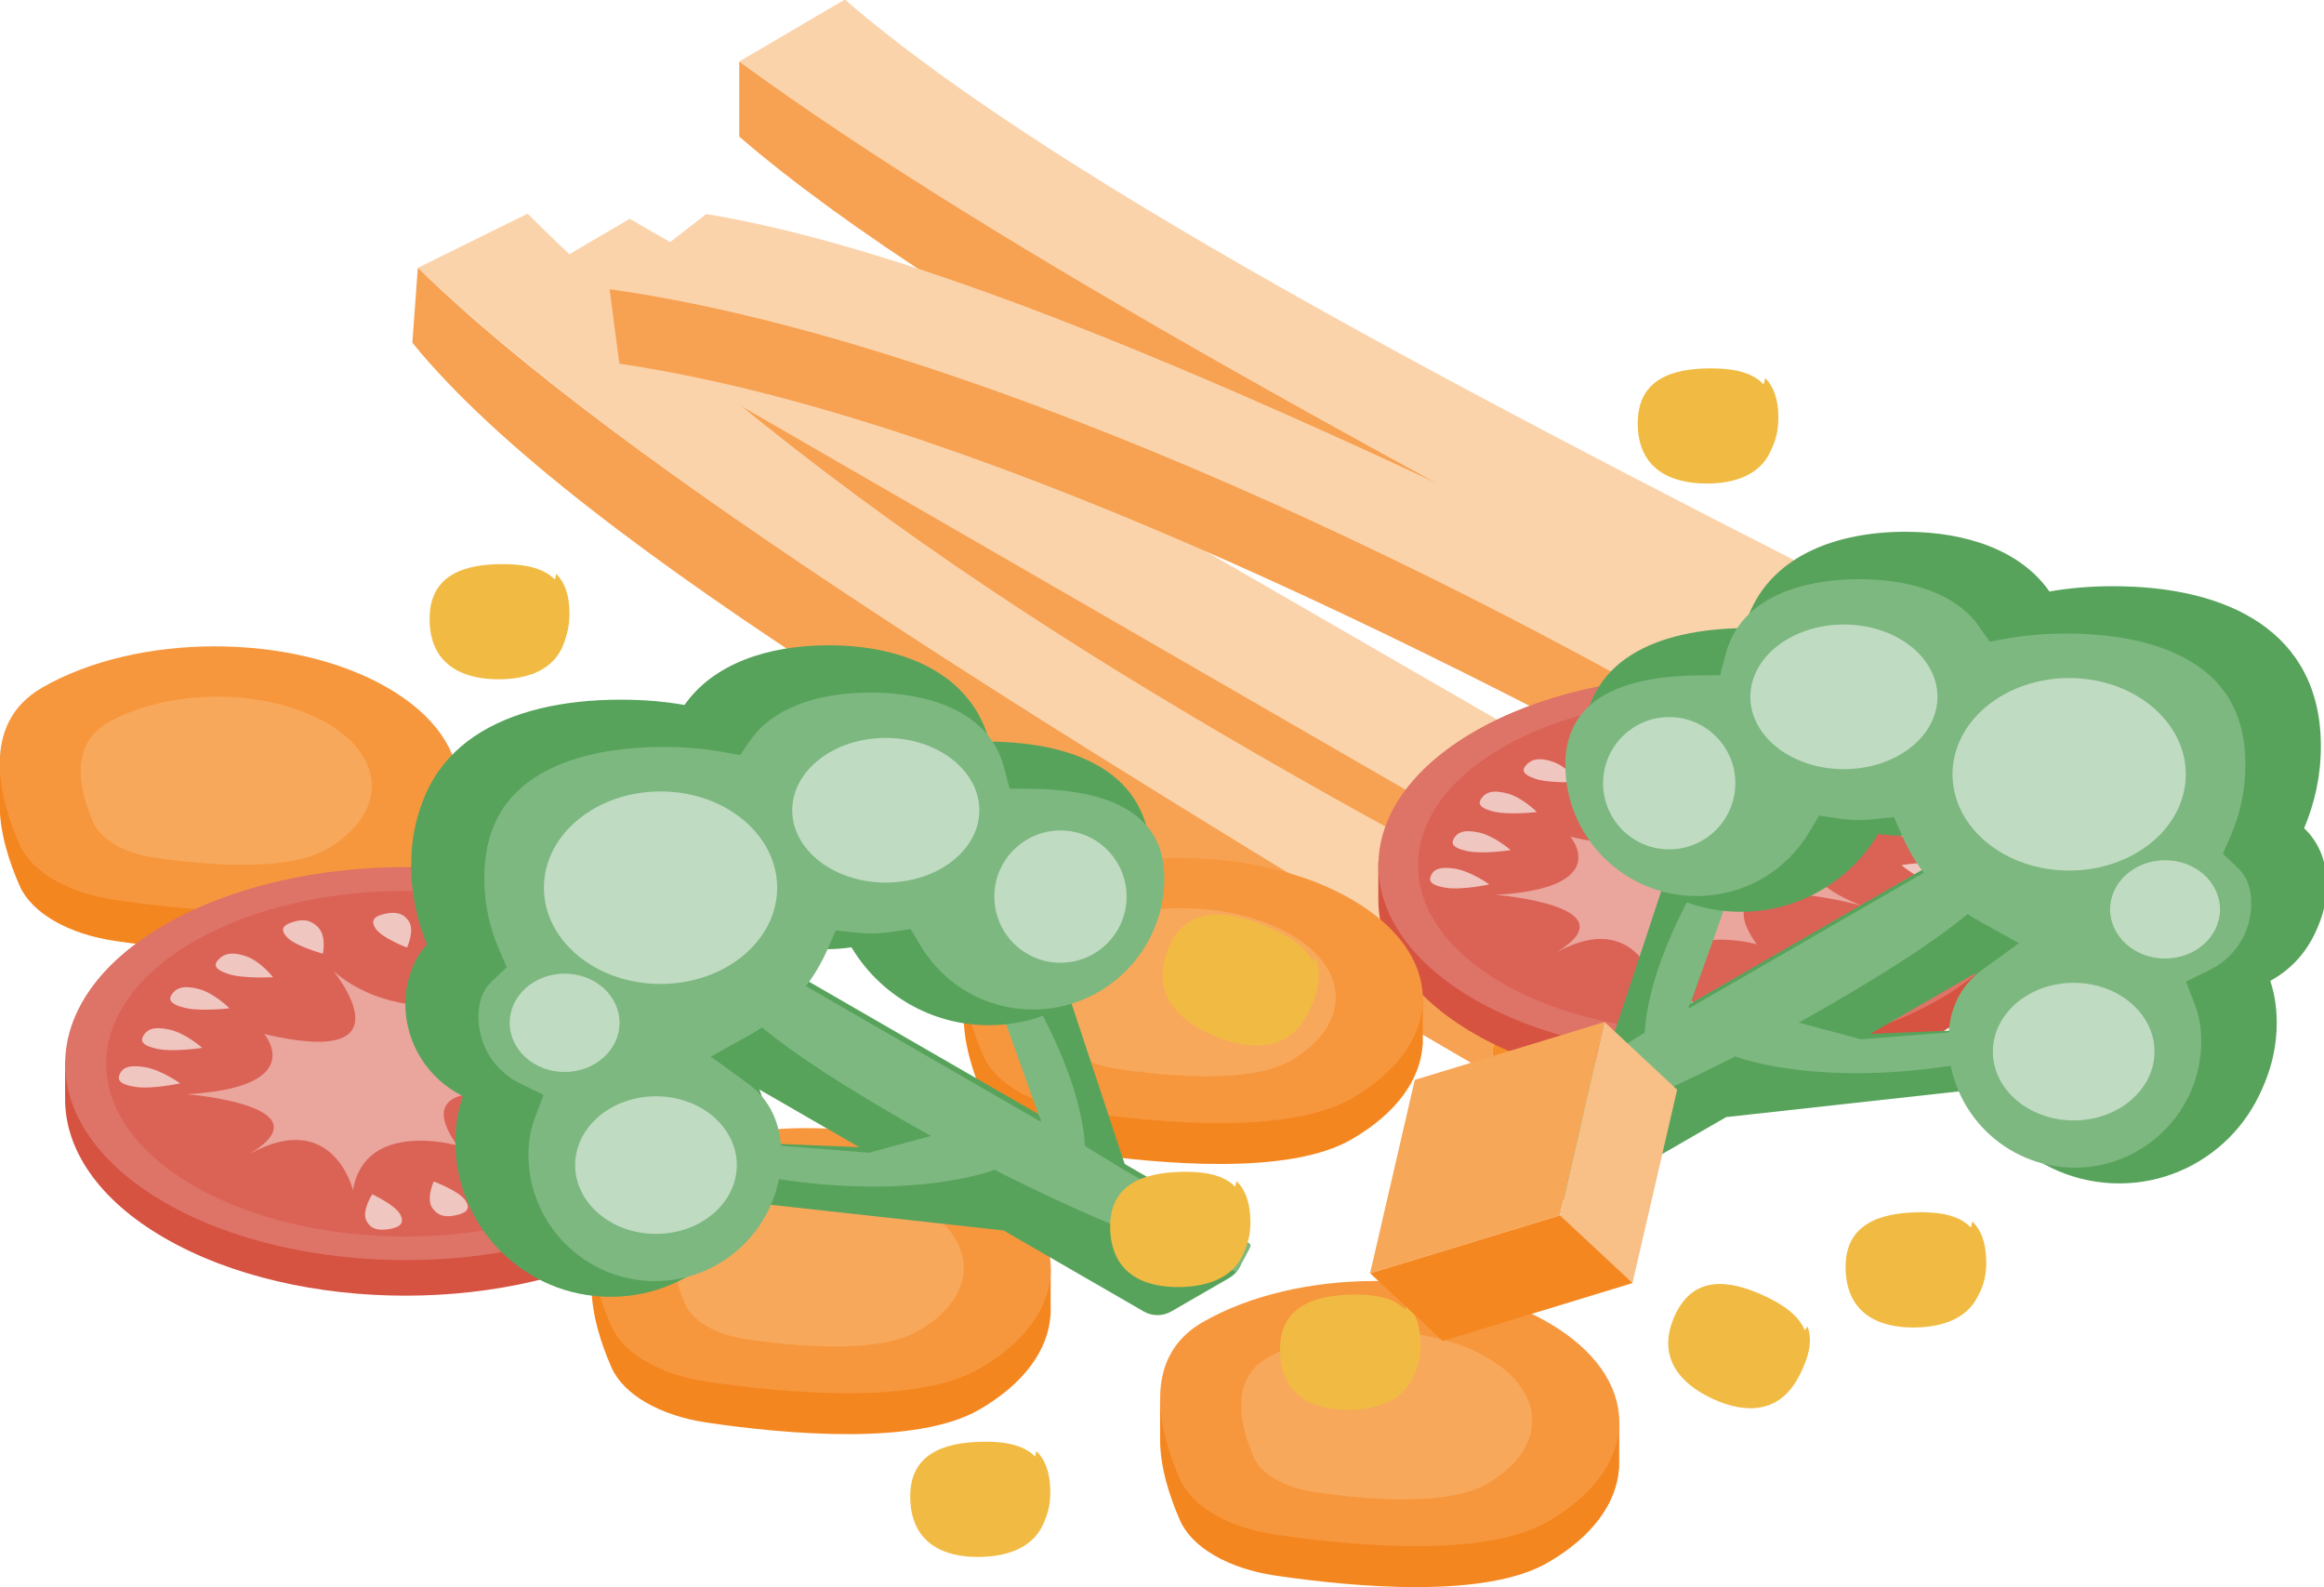 <?xml version="1.0" encoding="UTF-8" standalone="no"?>
<!-- Created with Inkscape (http://www.inkscape.org/) -->

<svg
   xmlns:dc="http://purl.org/dc/elements/1.1/"
   xmlns:cc="http://creativecommons.org/ns#"
   xmlns:rdf="http://www.w3.org/1999/02/22-rdf-syntax-ns#"
   xmlns:svg="http://www.w3.org/2000/svg"
   xmlns="http://www.w3.org/2000/svg"
   xmlns:sodipodi="http://sodipodi.sourceforge.net/DTD/sodipodi-0.dtd"
   xmlns:inkscape="http://www.inkscape.org/namespaces/inkscape"
   width="28.958mm"
   height="19.773mm"
   viewBox="0 0 28.958 19.773"
   version="1.1"
   id="svg19103"
   inkscape:version="0.92.4 (5da689c313, 2019-01-14)"
   sodipodi:docname="vegetable1.svg">
  <defs
     id="defs19097">
    <clipPath
       clipPathUnits="userSpaceOnUse"
       id="clipPath6543">
      <path
         d="M 77.754,87.282 H 135.983 V 47.481 H 77.754 Z"
         id="path6541"
         inkscape:connector-curvature="0" />
    </clipPath>
    <clipPath
       clipPathUnits="userSpaceOnUse"
       id="clipPath5315">
      <path
         d="M 95.31,106.7 H 142.331 V 67.39 H 95.31 Z"
         id="path5313"
         inkscape:connector-curvature="0" />
    </clipPath>
    <clipPath
       clipPathUnits="userSpaceOnUse"
       id="clipPath34416">
      <path
         d="m 340.187,646.979 h 40.215 v -28.085 h -40.215 z"
         id="path34414"
         inkscape:connector-curvature="0" />
    </clipPath>
    <clipPath
       clipPathUnits="userSpaceOnUse"
       id="clipPath34368">
      <path
         d="m 345.241,646.33 h 30.455 v -25.812 h -30.455 z"
         id="path34366"
         inkscape:connector-curvature="0" />
    </clipPath>
    <clipPath
       clipPathUnits="userSpaceOnUse"
       id="clipPath34328">
      <path
         d="m 344.303,647.533 h 32.477 v -21.28 h -32.477 z"
         id="path34326"
         inkscape:connector-curvature="0" />
    </clipPath>
    <clipPath
       clipPathUnits="userSpaceOnUse"
       id="clipPath34312">
      <path
         d="m 333.025,635.34 h 60.832 v -25.585 h -60.832 z"
         id="path34310"
         inkscape:connector-curvature="0" />
    </clipPath>
    <clipPath
       clipPathUnits="userSpaceOnUse"
       id="clipPath34260">
      <path
         d="m 340.889,648.626 h 42.694 v -25.812 h -42.694 z"
         id="path34258"
         inkscape:connector-curvature="0" />
    </clipPath>
    <clipPath
       clipPathUnits="userSpaceOnUse"
       id="clipPath27372">
      <path
         d="m 353.402,550.548 h 10.47 v -13.721 h -10.47 z"
         id="path27370"
         inkscape:connector-curvature="0" />
    </clipPath>
    <clipPath
       clipPathUnits="userSpaceOnUse"
       id="clipPath27340">
      <path
         d="m 331.202,550.096 h 11.512 v -14.205 h -11.512 z"
         id="path27338"
         inkscape:connector-curvature="0" />
    </clipPath>
    <clipPath
       clipPathUnits="userSpaceOnUse"
       id="clipPath27308">
      <path
         d="m 347.525,532.333 h 3.776 v -8.849 h -3.776 z"
         id="path27306"
         inkscape:connector-curvature="0" />
    </clipPath>
    <clipPath
       clipPathUnits="userSpaceOnUse"
       id="clipPath27288">
      <path
         d="m 330.355,530.824 h 1.178 v -7.559 h -1.178 z"
         id="path27286"
         inkscape:connector-curvature="0" />
    </clipPath>
    <clipPath
       clipPathUnits="userSpaceOnUse"
       id="clipPath27264">
      <path
         d="m 330.355,534.001 h 20.946 v -3.49 h -20.946 z"
         id="path27262"
         inkscape:connector-curvature="0" />
    </clipPath>
    <clipPath
       clipPathUnits="userSpaceOnUse"
       id="clipPath33500">
      <path
         d="m 327.583,369.038 h 21.742 v -15.963 h -21.742 z"
         id="path33498"
         inkscape:connector-curvature="0" />
    </clipPath>
    <clipPath
       clipPathUnits="userSpaceOnUse"
       id="clipPath33476">
      <path
         d="m 345.918,373.712 h 9.891 v -7.295 h -9.891 z"
         id="path33474"
         inkscape:connector-curvature="0" />
    </clipPath>
    <clipPath
       clipPathUnits="userSpaceOnUse"
       id="clipPath33452">
      <path
         d="m 347.456,373.422 h 11.884 v -6.985 h -11.884 z"
         id="path33450"
         inkscape:connector-curvature="0" />
    </clipPath>
    <clipPath
       clipPathUnits="userSpaceOnUse"
       id="clipPath33320">
      <path
         d="m 351.812,341.859 h 15.15 v -8.654 h -15.15 z"
         id="path33318"
         inkscape:connector-curvature="0" />
    </clipPath>
    <clipPath
       clipPathUnits="userSpaceOnUse"
       id="clipPath33120">
      <path
         d="m 331.997,352.471 h 12.777 v -11.597 h -12.777 z"
         id="path33118"
         inkscape:connector-curvature="0" />
    </clipPath>
    <clipPath
       clipPathUnits="userSpaceOnUse"
       id="clipPath32968">
      <path
         d="m 319.823,336.044 h 15.717 v -6.31 h -15.717 z"
         id="path32966"
         inkscape:connector-curvature="0" />
    </clipPath>
    <clipPath
       clipPathUnits="userSpaceOnUse"
       id="clipPath32900">
      <path
         d="m 297.013,350.638 h 31.642 V 331.24 h -31.642 z"
         id="path32898"
         inkscape:connector-curvature="0" />
    </clipPath>
    <clipPath
       clipPathUnits="userSpaceOnUse"
       id="clipPath32880">
      <path
         d="m 326.381,362.045 h 28.64 v -20.334 h -28.64 z"
         id="path32878"
         inkscape:connector-curvature="0" />
    </clipPath>
    <clipPath
       clipPathUnits="userSpaceOnUse"
       id="clipPath32860">
      <path
         d="m 303.858,359.505 h 28.641 V 339.17 h -28.641 z"
         id="path32858"
         inkscape:connector-curvature="0" />
    </clipPath>
    <clipPath
       clipPathUnits="userSpaceOnUse"
       id="clipPath32836">
      <path
         d="m 318.854,366.609 h 28.64 v -20.334 h -28.64 z"
         id="path32834"
         inkscape:connector-curvature="0" />
    </clipPath>
    <clipPath
       clipPathUnits="userSpaceOnUse"
       id="clipPath32816">
      <path
         d="m 335.714,350.594 h 24.282 v -20.335 h -24.282 z"
         id="path32814"
         inkscape:connector-curvature="0" />
    </clipPath>
    <clipPath
       clipPathUnits="userSpaceOnUse"
       id="clipPath32800">
      <path
         d="m 315.51,343.05 h 28.64 v -20.335 h -28.64 z"
         id="path32798"
         inkscape:connector-curvature="0" />
    </clipPath>
    <clipPath
       clipPathUnits="userSpaceOnUse"
       id="clipPath32744">
      <path
         d="m 395.975,405.397 h 9.965 v -5.453 h -9.965 z"
         id="path32742"
         inkscape:connector-curvature="0" />
    </clipPath>
    <clipPath
       clipPathUnits="userSpaceOnUse"
       id="clipPath32704">
      <path
         d="m 406.559,379.223 h 3.19 v -22.004 h -3.19 z"
         id="path32702"
         inkscape:connector-curvature="0" />
    </clipPath>
    <clipPath
       clipPathUnits="userSpaceOnUse"
       id="clipPath32688">
      <path
         d="m 406.559,379.223 h 3.19 v -4.422 h -3.19 z"
         id="path32686"
         inkscape:connector-curvature="0" />
    </clipPath>
    <clipPath
       clipPathUnits="userSpaceOnUse"
       id="clipPath32660">
      <path
         d="m 401.927,402.503 h 8.229 v -49.741 h -8.229 z"
         id="path32658"
         inkscape:connector-curvature="0" />
    </clipPath>
    <clipPath
       clipPathUnits="userSpaceOnUse"
       id="clipPath27764">
      <path
         d="m 357.856,264.787 h 4.138 v -3.097 h -4.138 z"
         id="path27762"
         inkscape:connector-curvature="0" />
    </clipPath>
    <clipPath
       clipPathUnits="userSpaceOnUse"
       id="clipPath27744">
      <path
         d="m 369.373,257.671 h 4.176 v -2.892 h -4.176 z"
         id="path27742"
         inkscape:connector-curvature="0" />
    </clipPath>
    <clipPath
       clipPathUnits="userSpaceOnUse"
       id="clipPath27724">
      <path
         d="m 376.253,255.06 h 4.058 v -3.38 h -4.058 z"
         id="path27722"
         inkscape:connector-curvature="0" />
    </clipPath>
    <clipPath
       clipPathUnits="userSpaceOnUse"
       id="clipPath27704">
      <path
         d="m 342.638,269.956 h 4.175 v -2.893 h -4.175 z"
         id="path27702"
         inkscape:connector-curvature="0" />
    </clipPath>
    <clipPath
       clipPathUnits="userSpaceOnUse"
       id="clipPath27684">
      <path
         d="m 347.763,267.785 h 4.176 v -2.893 h -4.176 z"
         id="path27682"
         inkscape:connector-curvature="0" />
    </clipPath>
    <clipPath
       clipPathUnits="userSpaceOnUse"
       id="clipPath27664">
      <path
         d="m 342.638,259.802 h 4.175 v -2.893 h -4.175 z"
         id="path27662"
         inkscape:connector-curvature="0" />
    </clipPath>
    <clipPath
       clipPathUnits="userSpaceOnUse"
       id="clipPath27608">
      <path
         d="m 374.166,261.517 h 4.175 v -2.893 h -4.175 z"
         id="path27606"
         inkscape:connector-curvature="0" />
    </clipPath>
    <clipPath
       clipPathUnits="userSpaceOnUse"
       id="clipPath27588">
      <path
         d="m 362.746,248.185 h 4.176 v -2.893 h -4.176 z"
         id="path27586"
         inkscape:connector-curvature="0" />
    </clipPath>
    <clipPath
       clipPathUnits="userSpaceOnUse"
       id="clipPath23556">
      <path
         d="M 85.672,632.28 H 97.194 V 619.464 H 85.672 Z"
         id="path23554"
         inkscape:connector-curvature="0" />
    </clipPath>
    <clipPath
       clipPathUnits="userSpaceOnUse"
       id="clipPath23644">
      <path
         d="M 83.038,547.144 H 131.722 V 519.037 H 83.038 Z"
         id="path23642"
         inkscape:connector-curvature="0" />
    </clipPath>
    <clipPath
       clipPathUnits="userSpaceOnUse"
       id="clipPath23624">
      <path
         d="m 105.868,578.12 h 34.121 v -42.939 h -34.121 z"
         id="path23622"
         inkscape:connector-curvature="0" />
    </clipPath>
    <clipPath
       clipPathUnits="userSpaceOnUse"
       id="clipPath28424">
      <path
         d="m 88.672,494.851 h 54.883 v -38.59 H 88.672 Z"
         id="path28422"
         inkscape:connector-curvature="0" />
    </clipPath>
    <clipPath
       clipPathUnits="userSpaceOnUse"
       id="clipPath28364">
      <path
         d="m 91.349,486.769 h 8.201 v -5.645 h -8.201 z"
         id="path28362"
         inkscape:connector-curvature="0" />
    </clipPath>
    <clipPath
       clipPathUnits="userSpaceOnUse"
       id="clipPath28304">
      <path
         d="m 97.399,482.502 h 8.201 v -5.645 h -8.201 z"
         id="path28302"
         inkscape:connector-curvature="0" />
    </clipPath>
    <clipPath
       clipPathUnits="userSpaceOnUse"
       id="clipPath28244">
      <path
         d="m 107.948,475.512 h 8.2 v -5.645 h -8.2 z"
         id="path28242"
         inkscape:connector-curvature="0" />
    </clipPath>
    <clipPath
       clipPathUnits="userSpaceOnUse"
       id="clipPath28184">
      <path
         d="m 118.082,462.285 h 8.201 v -5.644 h -8.201 z"
         id="path28182"
         inkscape:connector-curvature="0" />
    </clipPath>
    <clipPath
       clipPathUnits="userSpaceOnUse"
       id="clipPath28148">
      <path
         d="M 85.185,489.09 H 141.213 V 452.173 H 85.185 Z"
         id="path28146"
         inkscape:connector-curvature="0" />
    </clipPath>
    <clipPath
       clipPathUnits="userSpaceOnUse"
       id="clipPath28056">
      <path
         d="m 138.877,487.657 h 16.214 v -11.388 h -16.214 z"
         id="path28054"
         inkscape:connector-curvature="0" />
    </clipPath>
    <clipPath
       clipPathUnits="userSpaceOnUse"
       id="clipPath27960">
      <path
         d="m 124.894,496.926 h 16.89 v -10.123 h -16.89 z"
         id="path27958"
         inkscape:connector-curvature="0" />
    </clipPath>
    <clipPath
       clipPathUnits="userSpaceOnUse"
       id="clipPath27936">
      <path
         d="m 130.185,493.095 h 2.41 v -3.79 h -2.41 z"
         id="path27934"
         inkscape:connector-curvature="0" />
    </clipPath>
    <clipPath
       clipPathUnits="userSpaceOnUse"
       id="clipPath27916">
      <path
         d="m 129.885,493.875 h 5.072 v -2.356 h -5.072 z"
         id="path27914"
         inkscape:connector-curvature="0" />
    </clipPath>
    <clipPath
       clipPathUnits="userSpaceOnUse"
       id="clipPath27888">
      <path
         d="m 122.121,504.037 h 14.29 V 493.95 h -14.29 z"
         id="path27886"
         inkscape:connector-curvature="0" />
    </clipPath>
    <clipPath
       clipPathUnits="userSpaceOnUse"
       id="clipPath27868">
      <path
         d="m 135.707,502.465 h 14.289 v -10.087 h -14.289 z"
         id="path27866"
         inkscape:connector-curvature="0" />
    </clipPath>
    <clipPath
       clipPathUnits="userSpaceOnUse"
       id="clipPath27844">
      <path
         d="m 133.969,502.1 h 4.811 v -8.821 h -4.811 z"
         id="path27842"
         inkscape:connector-curvature="0" />
    </clipPath>
    <clipPath
       clipPathUnits="userSpaceOnUse"
       id="clipPath23808">
      <path
         d="m 105.362,397.929 h 27.457 V 382.93 h -27.457 z"
         id="path23806"
         inkscape:connector-curvature="0" />
    </clipPath>
    <clipPath
       clipPathUnits="userSpaceOnUse"
       id="clipPath23772">
      <path
         d="m 93.838,403.271 h 28.03 v -9.073 H 93.838 Z"
         id="path23770"
         inkscape:connector-curvature="0" />
    </clipPath>
    <clipPath
       clipPathUnits="userSpaceOnUse"
       id="clipPath23736">
      <path
         d="M 85.135,414.882 H 111.452 V 396.553 H 85.135 Z"
         id="path23734"
         inkscape:connector-curvature="0" />
    </clipPath>
    <clipPath
       clipPathUnits="userSpaceOnUse"
       id="clipPath35076">
      <path
         d="m 112.147,296.16 h 5.425 v -2.923 h -5.425 z"
         id="path35074"
         inkscape:connector-curvature="0" />
    </clipPath>
    <clipPath
       clipPathUnits="userSpaceOnUse"
       id="clipPath35056">
      <path
         d="m 116.516,283.934 h 4.644 v -3.564 h -4.644 z"
         id="path35054"
         inkscape:connector-curvature="0" />
    </clipPath>
    <clipPath
       clipPathUnits="userSpaceOnUse"
       id="clipPath35036">
      <path
         d="m 129.993,283.132 h 4.915 v -2.705 h -4.915 z"
         id="path35034"
         inkscape:connector-curvature="0" />
    </clipPath>
    <clipPath
       clipPathUnits="userSpaceOnUse"
       id="clipPath35016">
      <path
         d="m 136.489,286.843 h 4.644 v -3.564 h -4.644 z"
         id="path35014"
         inkscape:connector-curvature="0" />
    </clipPath>
    <clipPath
       clipPathUnits="userSpaceOnUse"
       id="clipPath34996">
      <path
         d="m 103.451,278.737 h 4.644 v -3.564 h -4.644 z"
         id="path34994"
         inkscape:connector-curvature="0" />
    </clipPath>
    <clipPath
       clipPathUnits="userSpaceOnUse"
       id="clipPath34976">
      <path
         d="m 110.514,288.27 h 4.644 v -3.564 h -4.644 z"
         id="path34974"
         inkscape:connector-curvature="0" />
    </clipPath>
    <clipPath
       clipPathUnits="userSpaceOnUse"
       id="clipPath34956">
      <path
         d="m 129.128,316.611 h 4.666 v -3.526 h -4.666 z"
         id="path34954"
         inkscape:connector-curvature="0" />
    </clipPath>
    <clipPath
       clipPathUnits="userSpaceOnUse"
       id="clipPath34936">
      <path
         d="m 86.455,309.696 h 4.666 v -3.526 h -4.666 z"
         id="path34934"
         inkscape:connector-curvature="0" />
    </clipPath>
    <clipPath
       clipPathUnits="userSpaceOnUse"
       id="clipPath34892">
      <path
         d="M 85.393,307.177 H 111.638 V 284.372 H 85.393 Z"
         id="path34890"
         inkscape:connector-curvature="0" />
    </clipPath>
    <clipPath
       clipPathUnits="userSpaceOnUse"
       id="clipPath34856">
      <path
         d="m 92.949,297.179 h 22.054 V 283.72 H 92.949 Z"
         id="path34854"
         inkscape:connector-curvature="0" />
    </clipPath>
    <clipPath
       clipPathUnits="userSpaceOnUse"
       id="clipPath34816">
      <path
         d="m 126.905,311.183 h 26.246 v -22.805 h -26.246 z"
         id="path34814"
         inkscape:connector-curvature="0" />
    </clipPath>
    <clipPath
       clipPathUnits="userSpaceOnUse"
       id="clipPath34780">
      <path
         d="m 123.541,301.185 h 22.054 v -13.459 h -22.054 z"
         id="path34778"
         inkscape:connector-curvature="0" />
    </clipPath>
    <clipPath
       clipPathUnits="userSpaceOnUse"
       id="clipPath34688">
      <path
         d="m 73.379,298.278 h 24.028 v -13.872 h -24.028 z"
         id="path34686"
         inkscape:connector-curvature="0" />
    </clipPath>
    <clipPath
       clipPathUnits="userSpaceOnUse"
       id="clipPath34568">
      <path
         d="m 119.762,305.08 h 23.185 v -13.386 h -23.185 z"
         id="path34566"
         inkscape:connector-curvature="0" />
    </clipPath>
  </defs>
  <sodipodi:namedview
     id="base"
     pagecolor="#ffffff"
     bordercolor="#666666"
     borderopacity="1.0"
     inkscape:pageopacity="0.0"
     inkscape:pageshadow="2"
     inkscape:zoom="7.9195959"
     inkscape:cx="56.165738"
     inkscape:cy="32.136664"
     inkscape:document-units="mm"
     inkscape:current-layer="layer1"
     showgrid="false"
     inkscape:window-width="1920"
     inkscape:window-height="1017"
     inkscape:window-x="1912"
     inkscape:window-y="-8"
     inkscape:window-maximized="1" />
  <g
     inkscape:label="Layer 1"
     inkscape:groupmode="layer"
     id="layer1"
     transform="translate(14.317,-237.995)">
    <g
       id="g34486"
       transform="matrix(0.353,0,0,-0.353,6.282,249.615)">
      <path
         d="m 0,0 -39.852,23.009 3.727,2.187 L 3.727,2.188 Z"
         style="fill:#fbd3ab;fill-opacity:1;fill-rule:nonzero;stroke:none"
         id="path34488"
         inkscape:connector-curvature="0" />
    </g>
    <g
       id="g34490"
       transform="matrix(0.353,0,0,-0.353,6.282,250.55)">
      <path
         d="m 0,0 -39.852,23.009 v 2.652 L 0,2.652 Z"
         style="fill:#f7a252;fill-opacity:1;fill-rule:nonzero;stroke:none"
         id="path34492"
         inkscape:connector-curvature="0" />
    </g>
    <g
       id="g34494"
       transform="matrix(0.353,0,0,-0.353,7.597,249.768)">
      <path
         d="M 0,0 -3.727,-2.217 V 0.436 L 0,2.624 Z"
         style="fill:#f68e28;fill-opacity:1;fill-rule:nonzero;stroke:none"
         id="path34496"
         inkscape:connector-curvature="0" />
    </g>
    <g
       id="g34498"
       transform="matrix(0.353,0,0,-0.353,8.962,246.883)">
      <path
         d="m 0,0 c -16.057,8.448 -31.275,16.662 -39.852,23.008 l 3.727,2.188 c 7.642,-6.61 23.599,-14.782 39.852,-23.008 z"
         style="fill:#fbd3ab;fill-opacity:1;fill-rule:nonzero;stroke:none"
         id="path34500"
         inkscape:connector-curvature="0" />
    </g>
    <g
       id="g34502"
       transform="matrix(0.353,0,0,-0.353,8.962,247.819)">
      <path
         d="M 0,0 C -16.256,8.225 -32.176,16.387 -39.852,23.008 V 25.66 C -30.853,19.053 -15.732,10.929 0,2.652 Z"
         style="fill:#f7a252;fill-opacity:1;fill-rule:nonzero;stroke:none"
         id="path34504"
         inkscape:connector-curvature="0" />
    </g>
    <g
       id="g34506"
       transform="matrix(0.353,0,0,-0.353,10.276,247.037)">
      <path
         d="M 0,0 -3.727,-2.217 V 0.436 L 0,2.623 Z"
         style="fill:#f68e28;fill-opacity:1;fill-rule:nonzero;stroke:none"
         id="path34508"
         inkscape:connector-curvature="0" />
    </g>
    <g
       id="g34510"
       transform="matrix(0.353,0,0,-0.353,4.332,250.451)">
      <path
         d="m 0,0 c -15.346,9.252 -30.356,18.422 -38.082,25.833 l 3.875,1.912 C -23.228,16.85 -11.643,10.108 3.875,1.913 Z"
         style="fill:#fbd3ab;fill-opacity:1;fill-rule:nonzero;stroke:none"
         id="path34512"
         inkscape:connector-curvature="0" />
    </g>
    <g
       id="g34514"
       transform="matrix(0.353,0,0,-0.353,4.264,251.384)">
      <path
         d="m 0,0 c -15.806,9.227 -32.183,18.565 -38.082,25.832 l 0.193,2.646 C -30.54,21.306 -15.214,11.986 0.192,2.645 Z"
         style="fill:#f7a252;fill-opacity:1;fill-rule:nonzero;stroke:none"
         id="path34516"
         inkscape:connector-curvature="0" />
    </g>
    <g
       id="g34518"
       transform="matrix(0.353,0,0,-0.353,5.632,250.7)">
      <path
         d="M 0,0 -3.877,-1.94 -3.685,0.704 0.19,2.617 Z"
         style="fill:#f68e28;fill-opacity:1;fill-rule:nonzero;stroke:none"
         id="path34520"
         inkscape:connector-curvature="0" />
    </g>
    <g
       id="g34522"
       transform="matrix(0.353,0,0,-0.353,8.284,247.819)">
      <path
         d="m 0,0 -42.509,17.621 3.41,2.655 C -28.822,18.583 -12.728,10.643 3.41,2.654 Z"
         style="fill:#fbd3ab;fill-opacity:1;fill-rule:nonzero;stroke:none"
         id="path34524"
         inkscape:connector-curvature="0" />
    </g>
    <g
       id="g34526"
       transform="matrix(0.353,0,0,-0.353,8.406,248.747)">
      <path
         d="m 0,0 c -14.841,8.23 -30.628,15.871 -42.509,17.622 l -0.345,2.629 c 11.892,-1.66 28.892,-9.336 42.509,-17.621 z"
         style="fill:#f7a252;fill-opacity:1;fill-rule:nonzero;stroke:none"
         id="path34528"
         inkscape:connector-curvature="0" />
    </g>
    <g
       id="g34530"
       transform="matrix(0.353,0,0,-0.353,9.608,247.8)">
      <path
         d="m 0,0 -3.406,-2.684 -0.346,2.63 3.41,2.655 z"
         style="fill:#f68e28;fill-opacity:1;fill-rule:nonzero;stroke:none"
         id="path34532"
         inkscape:connector-curvature="0" />
    </g>
    <g
       id="g34534"
       transform="matrix(0.353,0,0,-0.353,-8.727,247.812)">
      <path
         d="m 0,0 c -0.396,0.766 -1.116,1.487 -2.164,2.092 -3.365,1.943 -8.822,1.943 -12.187,0 C -15.002,1.716 -15.4,1.222 -15.62,0.67 l -0.227,0.089 10e-4,-1.282 v 0 c -0.017,-1.026 0.337,-2.101 0.705,-2.934 0.421,-0.954 1.714,-1.7 3.366,-1.943 2.875,-0.423 7.41,-0.815 9.611,0.456 1.598,0.923 2.436,2.117 2.517,3.325 l 0.007,0.007 v 1.654 z"
         style="fill:#f48620;fill-opacity:1;fill-rule:nonzero;stroke:none"
         id="path34536"
         inkscape:connector-curvature="0" />
    </g>
    <g
       id="g34538"
       transform="matrix(0.353,0,0,-0.353,-9.49,249.046)">
      <path
         d="m 0,0 c -2.201,-1.271 -6.737,-0.88 -9.612,-0.456 -1.652,0.243 -2.945,0.989 -3.366,1.943 -0.732,1.659 -1.411,4.279 0.79,5.549 3.366,1.943 8.822,1.943 12.188,0 C 3.365,5.093 3.365,1.942 0,0"
         style="fill:#f7973d;fill-opacity:1;fill-rule:nonzero;stroke:none"
         id="path34540"
         inkscape:connector-curvature="0" />
    </g>
    <g
       id="g34542"
       transform="matrix(0.353,0,0,-0.353,-10.249,248.576)">
      <path
         d="m 0,0 c -1.396,-0.806 -4.271,-0.558 -6.093,-0.289 -1.048,0.154 -1.867,0.627 -2.134,1.232 -0.464,1.052 -0.895,2.712 0.501,3.518 2.133,1.231 5.592,1.231 7.726,0 C 2.133,3.229 2.133,1.232 0,0"
         style="fill:#f8a85b;fill-opacity:1;fill-rule:nonzero;stroke:none"
         id="path34544"
         inkscape:connector-curvature="0" />
    </g>
    <g
       id="g34546"
       transform="matrix(0.353,0,0,-0.353,5.732,255.719)">
      <path
         d="m 0,0 c -0.396,0.766 -1.116,1.487 -2.164,2.093 -3.365,1.942 -8.822,1.942 -12.187,0 C -15.002,1.717 -15.4,1.223 -15.62,0.67 l -0.227,0.089 10e-4,-1.282 c -0.017,-1.025 0.337,-2.1 0.705,-2.934 0.421,-0.954 1.714,-1.7 3.366,-1.943 2.874,-0.423 7.41,-0.815 9.611,0.456 1.598,0.923 2.436,2.117 2.517,3.326 l 0.007,0.006 v 1.654 z"
         style="fill:#f48620;fill-opacity:1;fill-rule:nonzero;stroke:none"
         id="path34548"
         inkscape:connector-curvature="0" />
    </g>
    <g
       id="g34550"
       transform="matrix(0.353,0,0,-0.353,4.969,256.953)">
      <path
         d="m 0,0 c -2.202,-1.271 -6.737,-0.879 -9.612,-0.456 -1.652,0.243 -2.945,0.989 -3.366,1.943 -0.732,1.659 -1.411,4.279 0.79,5.549 3.366,1.943 8.822,1.943 12.188,0 C 3.365,5.094 3.365,1.943 0,0"
         style="fill:#f7973d;fill-opacity:1;fill-rule:nonzero;stroke:none"
         id="path34552"
         inkscape:connector-curvature="0" />
    </g>
    <g
       id="g34554"
       transform="matrix(0.353,0,0,-0.353,4.21,256.482)">
      <path
         d="M 0,0 C -1.396,-0.806 -4.271,-0.558 -6.093,-0.29 -7.141,-0.136 -7.96,0.338 -8.227,0.942 -8.691,1.994 -9.122,3.654 -7.726,4.46 -5.593,5.691 -2.134,5.691 0,4.46 2.133,3.229 2.133,1.231 0,0"
         style="fill:#f8a85b;fill-opacity:1;fill-rule:nonzero;stroke:none"
         id="path34556"
         inkscape:connector-curvature="0" />
    </g>
    <g
       id="g34558"
       transform="matrix(0.353,0,0,-0.353,10.972,248.761)">
      <path
         d="m 0,0 -0.001,-0.028 c -0.413,1.284 -1.478,2.511 -3.198,3.504 -4.527,2.614 -11.866,2.614 -16.394,0 -1.712,-0.989 -2.775,-2.208 -3.192,-3.486 l -0.203,0.078 v -1.307 l 0.001,-10e-4 c -0.008,-1.719 1.124,-3.438 3.394,-4.749 4.528,-2.614 11.867,-2.614 16.394,0 2.264,1.306 3.396,3.019 3.396,4.732 v 1.305 z"
         style="fill:#d65241;fill-opacity:1;fill-rule:nonzero;stroke:none"
         id="path34560"
         inkscape:connector-curvature="0" />
    </g>
    <g
       transform="matrix(0.353,0,0,-0.353,-39.387,354.468)"
       id="g34562">
      <g
         id="g34564" />
      <g
         id="g34576">
        <g
           clip-path="url(#clipPath34568)"
           id="g34574"
           style="opacity:0.5">
          <g
             transform="translate(142.75,299.644)"
             id="g34572">
            <path
               d="m 0,0 -0.001,-0.028 c -0.413,1.284 -1.478,2.511 -3.198,3.504 -4.527,2.614 -11.866,2.614 -16.394,0 -1.712,-0.989 -2.775,-2.208 -3.192,-3.486 l -0.203,0.078 v -1.307 l 0.001,-10e-4 c -0.008,-1.719 1.124,-3.438 3.394,-4.749 4.528,-2.614 11.867,-2.614 16.394,0 2.264,1.306 3.396,3.019 3.396,4.732 v 1.305 z"
               style="fill:#d65241;fill-opacity:1;fill-rule:nonzero;stroke:none"
               id="path34570"
               inkscape:connector-curvature="0" />
          </g>
        </g>
      </g>
    </g>
    <g
       id="g34578"
       transform="matrix(0.353,0,0,-0.353,9.844,250.448)">
      <path
         d="m 0,0 c -4.527,-2.614 -11.867,-2.614 -16.394,0 -4.527,2.613 -4.527,6.852 0,9.465 4.527,2.613 11.867,2.613 16.394,0 C 4.527,6.851 4.527,2.613 0,0"
         style="fill:#de7367;fill-opacity:1;fill-rule:nonzero;stroke:none"
         id="path34580"
         inkscape:connector-curvature="0" />
    </g>
    <g
       id="g34582"
       transform="matrix(0.353,0,0,-0.353,9.495,250.246)">
      <path
         d="m 0,0 c -3.981,-2.299 -10.436,-2.299 -14.417,0 -3.981,2.299 -3.981,6.025 0,8.324 3.981,2.298 10.436,2.298 14.417,0 C 3.981,6.025 3.981,2.299 0,0"
         style="fill:#db6356;fill-opacity:1;fill-rule:nonzero;stroke:none"
         id="path34584"
         inkscape:connector-curvature="0" />
    </g>
    <g
       id="g34586"
       transform="matrix(0.353,0,0,-0.353,8.811,247.207)">
      <path
         d="m 0,0 c -0.037,0.339 -0.314,0.397 -0.647,0.386 -0.334,-0.013 -0.597,-0.09 -0.561,-0.429 0.037,-0.339 0.692,-0.798 0.692,-0.798 0,0 0.552,0.503 0.516,0.841"
         style="fill:#f0c6c1;fill-opacity:1;fill-rule:nonzero;stroke:none"
         id="path34588"
         inkscape:connector-curvature="0" />
    </g>
    <g
       id="g34590"
       transform="matrix(0.353,0,0,-0.353,7.826,247.164)">
      <path
         d="m 0,0 c -0.189,0.321 -0.483,0.335 -0.8,0.273 -0.316,-0.062 -0.534,-0.176 -0.346,-0.498 0.189,-0.321 1.031,-0.666 1.031,-0.666 0,0 0.304,0.57 0.115,0.891"
         style="fill:#f0c6c1;fill-opacity:1;fill-rule:nonzero;stroke:none"
         id="path34592"
         inkscape:connector-curvature="0" />
    </g>
    <g
       id="g34594"
       transform="matrix(0.353,0,0,-0.353,6.991,247.067)">
      <path
         d="M 0,0 C -0.207,0.317 -0.502,0.326 -0.814,0.259 -1.127,0.19 -1.339,0.072 -1.132,-0.246 c 0.206,-0.317 1.067,-0.646 1.067,-0.646 0,0 0.272,0.575 0.065,0.892"
         style="fill:#f0c6c1;fill-opacity:1;fill-rule:nonzero;stroke:none"
         id="path34596"
         inkscape:connector-curvature="0" />
    </g>
    <g
       id="g34598"
       transform="matrix(0.353,0,0,-0.353,5.902,247.141)">
      <path
         d="m 0,0 c -0.282,0.298 -0.576,0.282 -0.869,0.19 -0.293,-0.092 -0.474,-0.227 -0.193,-0.525 0.283,-0.298 1.214,-0.554 1.214,-0.554 0,0 0.13,0.591 -0.152,0.889"
         style="fill:#f0c6c1;fill-opacity:1;fill-rule:nonzero;stroke:none"
         id="path34600"
         inkscape:connector-curvature="0" />
    </g>
    <g
       id="g34602"
       transform="matrix(0.353,0,0,-0.353,5.03,247.485)">
      <path
         d="m 0,0 c -0.508,0.171 -0.746,0.07 -0.914,-0.097 -0.168,-0.167 -0.203,-0.336 0.305,-0.507 0.508,-0.17 1.534,-0.111 1.534,-0.111 0,0 -0.417,0.544 -0.925,0.715"
         style="fill:#f0c6c1;fill-opacity:1;fill-rule:nonzero;stroke:none"
         id="path34604"
         inkscape:connector-curvature="0" />
    </g>
    <g
       id="g34606"
       transform="matrix(0.353,0,0,-0.353,4.463,247.88)">
      <path
         d="m 0,0 c -0.536,0.14 -0.754,0.024 -0.892,-0.151 -0.137,-0.176 -0.142,-0.346 0.394,-0.486 0.536,-0.139 1.546,-0.02 1.546,-0.02 0,0 -0.512,0.516 -1.048,0.657"
         style="fill:#f0c6c1;fill-opacity:1;fill-rule:nonzero;stroke:none"
         id="path34608"
         inkscape:connector-curvature="0" />
    </g>
    <g
       id="g34610"
       transform="matrix(0.353,0,0,-0.353,4.114,248.368)">
      <path
         d="m 0,0 c -0.548,0.122 -0.755,0 -0.875,-0.18 -0.12,-0.179 -0.107,-0.35 0.441,-0.471 0.549,-0.122 1.546,0.031 1.546,0.031 0,0 -0.563,0.498 -1.112,0.62"
         style="fill:#f0c6c1;fill-opacity:1;fill-rule:nonzero;stroke:none"
         id="path34612"
         inkscape:connector-curvature="0" />
    </g>
    <g
       id="g34614"
       transform="matrix(0.353,0,0,-0.353,3.812,248.818)">
      <path
         d="m 0,0 c -0.567,0.09 -0.752,-0.043 -0.84,-0.229 -0.089,-0.185 -0.047,-0.354 0.519,-0.444 0.567,-0.091 1.533,0.118 1.533,0.118 0,0 -0.645,0.465 -1.212,0.555"
         style="fill:#f0c6c1;fill-opacity:1;fill-rule:nonzero;stroke:none"
         id="path34616"
         inkscape:connector-curvature="0" />
    </g>
    <g
       id="g34618"
       transform="matrix(0.353,0,0,-0.353,9.68,247.709)">
      <path
         d="m 0,0 c 0.587,-0.021 0.687,-0.181 0.667,-0.373 -0.021,-0.193 -0.155,-0.345 -0.742,-0.323 -0.587,0.02 -1.383,0.399 -1.383,0.399 0,0 0.872,0.318 1.458,0.297"
         style="fill:#f0c6c1;fill-opacity:1;fill-rule:nonzero;stroke:none"
         id="path34620"
         inkscape:connector-curvature="0" />
    </g>
    <g
       id="g34622"
       transform="matrix(0.353,0,0,-0.353,9.754,248.278)">
      <path
         d="m 0,0 c 0.557,-0.108 0.581,-0.278 0.474,-0.461 -0.108,-0.183 -0.306,-0.309 -0.863,-0.2 -0.556,0.109 -1.153,0.595 -1.153,0.595 0,0 0.985,0.175 1.542,0.066"
         style="fill:#f0c6c1;fill-opacity:1;fill-rule:nonzero;stroke:none"
         id="path34624"
         inkscape:connector-curvature="0" />
    </g>
    <g
       id="g34626"
       transform="matrix(0.353,0,0,-0.353,9.922,248.76)">
      <path
         d="M 0,0 C 0.55,-0.119 0.565,-0.289 0.448,-0.47 0.33,-0.65 0.125,-0.772 -0.426,-0.653 c -0.55,0.119 -1.119,0.616 -1.119,0.616 0,0 0.995,0.157 1.545,0.037"
         style="fill:#f0c6c1;fill-opacity:1;fill-rule:nonzero;stroke:none"
         id="path34628"
         inkscape:connector-curvature="0" />
    </g>
    <g
       id="g34630"
       transform="matrix(0.353,0,0,-0.353,9.794,249.388)">
      <path
         d="m 0,0 c 0.516,-0.163 0.489,-0.333 0.329,-0.502 -0.161,-0.169 -0.393,-0.273 -0.91,-0.11 -0.515,0.162 -0.958,0.7 -0.958,0.7 0,0 1.023,0.075 1.539,-0.088"
         style="fill:#f0c6c1;fill-opacity:1;fill-rule:nonzero;stroke:none"
         id="path34632"
         inkscape:connector-curvature="0" />
    </g>
    <g
       id="g34634"
       transform="matrix(0.353,0,0,-0.353,9.198,249.891)">
      <path
         d="m 0,0 c 0.296,-0.294 0.121,-0.431 -0.167,-0.528 -0.289,-0.097 -0.583,-0.118 -0.878,0.176 -0.296,0.293 -0.194,0.886 -0.194,0.886 0,0 0.943,-0.241 1.239,-0.534"
         style="fill:#f0c6c1;fill-opacity:1;fill-rule:nonzero;stroke:none"
         id="path34636"
         inkscape:connector-curvature="0" />
    </g>
    <g
       id="g34638"
       transform="matrix(0.353,0,0,-0.353,8.514,250.219)">
      <path
         d="M 0,0 C 0.242,-0.309 0.043,-0.436 -0.261,-0.515 -0.565,-0.594 -0.86,-0.597 -1.103,-0.287 -1.344,0.022 -1.137,0.605 -1.137,0.605 -1.137,0.605 -0.242,0.31 0,0"
         style="fill:#f0c6c1;fill-opacity:1;fill-rule:nonzero;stroke:none"
         id="path34640"
         inkscape:connector-curvature="0" />
    </g>
    <g
       id="g34642"
       transform="matrix(0.353,0,0,-0.353,7.669,250.42)">
      <path
         d="m 0,0 c 0.211,-0.317 0,-0.437 -0.312,-0.506 -0.311,-0.069 -0.606,-0.061 -0.817,0.255 -0.211,0.316 0.054,0.893 0.054,0.893 0,0 0.864,-0.326 1.075,-0.642"
         style="fill:#f0c6c1;fill-opacity:1;fill-rule:nonzero;stroke:none"
         id="path34644"
         inkscape:connector-curvature="0" />
    </g>
    <g
       id="g34646"
       transform="matrix(0.353,0,0,-0.353,6.889,250.595)">
      <path
         d="m 0,0 c 0.156,-0.327 -0.074,-0.434 -0.396,-0.485 -0.322,-0.051 -0.615,-0.027 -0.771,0.3 -0.155,0.328 0.206,0.885 0.206,0.885 0,0 0.805,-0.372 0.961,-0.7"
         style="fill:#f0c6c1;fill-opacity:1;fill-rule:nonzero;stroke:none"
         id="path34648"
         inkscape:connector-curvature="0" />
    </g>
    <g
       id="g34650"
       transform="matrix(0.353,0,0,-0.353,5.081,249.858)">
      <path
         d="m 0,0 c 2.676,1.632 -2.148,2.023 -2.148,2.023 4.183,0.24 2.63,2.051 2.63,2.051 C 5.6,2.86 2.844,6.212 2.844,6.212 5.612,3.851 9.902,5.717 9.902,5.717 c 0,0 -3.232,-2.477 0.858,-4.075 0,0 -5.806,1.591 -3.704,-1.364 0,0 -3.136,0.897 -3.551,-1.518 0,0 -0.678,2.785 -3.505,1.24"
         style="fill:#eaa59d;fill-opacity:1;fill-rule:nonzero;stroke:none"
         id="path34652"
         inkscape:connector-curvature="0" />
    </g>
    <g
       id="g34654"
       transform="matrix(0.353,0,0,-0.353,3.285,250.447)">
      <path
         d="m 0,0 c -0.396,0.766 -1.117,1.487 -2.164,2.092 -3.365,1.943 -8.822,1.943 -12.187,0 C -15.002,1.716 -15.4,1.222 -15.62,0.67 l -0.227,0.089 10e-4,-1.282 c -0.017,-1.026 0.337,-2.101 0.704,-2.934 0.422,-0.954 1.714,-1.7 3.367,-1.943 2.874,-0.423 7.41,-0.815 9.611,0.456 1.598,0.923 2.435,2.117 2.516,3.325 l 0.008,0.006 v 1.655 z"
         style="fill:#f48620;fill-opacity:1;fill-rule:nonzero;stroke:none"
         id="path34656"
         inkscape:connector-curvature="0" />
    </g>
    <g
       id="g34658"
       transform="matrix(0.353,0,0,-0.353,2.521,251.682)">
      <path
         d="m 0,0 c -2.201,-1.271 -6.737,-0.88 -9.611,-0.457 -1.653,0.243 -2.945,0.99 -3.367,1.944 -0.732,1.659 -1.41,4.279 0.791,5.549 3.365,1.943 8.822,1.943 12.187,0 C 3.366,5.093 3.366,1.942 0,0"
         style="fill:#f7973d;fill-opacity:1;fill-rule:nonzero;stroke:none"
         id="path34660"
         inkscape:connector-curvature="0" />
    </g>
    <g
       id="g34662"
       transform="matrix(0.353,0,0,-0.353,1.762,251.211)">
      <path
         d="m 0,0 c -1.396,-0.806 -4.271,-0.558 -6.093,-0.289 -1.048,0.154 -1.867,0.627 -2.134,1.232 -0.464,1.052 -0.895,2.712 0.501,3.518 2.133,1.231 5.592,1.231 7.726,0 C 2.133,3.229 2.133,1.231 0,0"
         style="fill:#f8a85b;fill-opacity:1;fill-rule:nonzero;stroke:none"
         id="path34664"
         inkscape:connector-curvature="0" />
    </g>
    <g
       id="g34666"
       transform="matrix(0.353,0,0,-0.353,-1.352,253.813)">
      <path
         d="m 0,0 c -0.396,0.766 -1.117,1.487 -2.164,2.092 -3.365,1.943 -8.822,1.943 -12.187,0 C -15.002,1.716 -15.4,1.222 -15.62,0.67 l -0.227,0.089 10e-4,-1.282 c -0.017,-1.026 0.337,-2.101 0.704,-2.934 0.422,-0.954 1.714,-1.7 3.367,-1.943 2.874,-0.423 7.41,-0.815 9.611,0.456 1.598,0.923 2.435,2.117 2.516,3.325 l 0.008,0.006 v 1.655 z"
         style="fill:#f48620;fill-opacity:1;fill-rule:nonzero;stroke:none"
         id="path34668"
         inkscape:connector-curvature="0" />
    </g>
    <g
       id="g34670"
       transform="matrix(0.353,0,0,-0.353,-2.115,255.048)">
      <path
         d="m 0,0 c -2.201,-1.271 -6.737,-0.88 -9.611,-0.456 -1.653,0.243 -2.945,0.989 -3.367,1.943 -0.732,1.659 -1.41,4.279 0.791,5.549 3.365,1.943 8.822,1.943 12.187,0 C 3.366,5.093 3.366,1.942 0,0"
         style="fill:#f7973d;fill-opacity:1;fill-rule:nonzero;stroke:none"
         id="path34672"
         inkscape:connector-curvature="0" />
    </g>
    <g
       id="g34674"
       transform="matrix(0.353,0,0,-0.353,-2.874,254.577)">
      <path
         d="m 0,0 c -1.396,-0.806 -4.271,-0.558 -6.093,-0.289 -1.048,0.154 -1.867,0.627 -2.134,1.232 -0.464,1.052 -0.895,2.712 0.501,3.518 2.133,1.231 5.592,1.231 7.726,0 C 2.133,3.229 2.133,1.232 0,0"
         style="fill:#f8a85b;fill-opacity:1;fill-rule:nonzero;stroke:none"
         id="path34676"
         inkscape:connector-curvature="0" />
    </g>
    <g
       id="g34678"
       transform="matrix(0.353,0,0,-0.353,-5.096,251.23)">
      <path
         d="m 0,0 -0.001,-0.028 c -0.428,1.33 -1.532,2.602 -3.314,3.631 -4.692,2.709 -12.299,2.709 -16.991,0 -1.774,-1.024 -2.876,-2.29 -3.308,-3.613 l -0.21,0.08 v -1.354 -10e-4 c -0.007,-1.78 1.165,-3.563 3.518,-4.921 4.692,-2.709 12.299,-2.709 16.991,0 2.346,1.353 3.519,3.129 3.519,4.904 v 1.353 z"
         style="fill:#d65241;fill-opacity:1;fill-rule:nonzero;stroke:none"
         id="path34680"
         inkscape:connector-curvature="0" />
    </g>
    <g
       transform="matrix(0.353,0,0,-0.353,-39.387,354.468)"
       id="g34682">
      <g
         id="g34684" />
      <g
         id="g34696">
        <g
           clip-path="url(#clipPath34688)"
           id="g34694"
           style="opacity:0.5">
          <g
             transform="translate(97.204,292.644)"
             id="g34692">
            <path
               d="m 0,0 -0.001,-0.028 c -0.428,1.33 -1.532,2.602 -3.314,3.631 -4.692,2.709 -12.299,2.709 -16.991,0 -1.774,-1.024 -2.876,-2.29 -3.308,-3.613 l -0.21,0.08 v -1.354 -10e-4 c -0.007,-1.78 1.165,-3.563 3.518,-4.921 4.692,-2.709 12.299,-2.709 16.991,0 2.346,1.353 3.519,3.129 3.519,4.904 v 1.353 z"
               style="fill:#d65241;fill-opacity:1;fill-rule:nonzero;stroke:none"
               id="path34690"
               inkscape:connector-curvature="0" />
          </g>
        </g>
      </g>
    </g>
    <g
       id="g34698"
       transform="matrix(0.353,0,0,-0.353,-6.265,252.978)">
      <path
         d="m 0,0 c -4.692,-2.709 -12.299,-2.709 -16.991,0 -4.691,2.709 -4.691,7.101 0,9.81 4.692,2.709 12.299,2.709 16.991,0 C 4.691,7.101 4.691,2.709 0,0"
         style="fill:#de7367;fill-opacity:1;fill-rule:nonzero;stroke:none"
         id="path34700"
         inkscape:connector-curvature="0" />
    </g>
    <g
       id="g34702"
       transform="matrix(0.353,0,0,-0.353,-6.627,252.77)">
      <path
         d="m 0,0 c -4.126,-2.383 -10.816,-2.383 -14.942,0 -4.126,2.382 -4.126,6.244 0,8.626 4.126,2.382 10.816,2.382 14.942,0 C 4.126,6.244 4.126,2.382 0,0"
         style="fill:#db6356;fill-opacity:1;fill-rule:nonzero;stroke:none"
         id="path34704"
         inkscape:connector-curvature="0" />
    </g>
    <g
       id="g34706"
       transform="matrix(0.353,0,0,-0.353,-7.336,249.619)">
      <path
         d="m 0,0 c -0.038,0.351 -0.326,0.411 -0.671,0.398 -0.346,-0.011 -0.618,-0.092 -0.58,-0.443 0.038,-0.351 0.717,-0.827 0.717,-0.827 0,0 0.572,0.52 0.534,0.872"
         style="fill:#f0c6c1;fill-opacity:1;fill-rule:nonzero;stroke:none"
         id="path34708"
         inkscape:connector-curvature="0" />
    </g>
    <g
       id="g34710"
       transform="matrix(0.353,0,0,-0.353,-8.357,249.575)">
      <path
         d="m 0,0 c -0.196,0.333 -0.501,0.348 -0.829,0.283 -0.327,-0.064 -0.554,-0.182 -0.358,-0.515 0.196,-0.333 1.068,-0.691 1.068,-0.691 0,0 0.315,0.59 0.119,0.923"
         style="fill:#f0c6c1;fill-opacity:1;fill-rule:nonzero;stroke:none"
         id="path34712"
         inkscape:connector-curvature="0" />
    </g>
    <g
       id="g34714"
       transform="matrix(0.353,0,0,-0.353,-9.222,249.475)">
      <path
         d="m 0,0 c -0.214,0.329 -0.52,0.338 -0.844,0.268 -0.324,-0.071 -0.544,-0.193 -0.329,-0.523 0.214,-0.329 1.105,-0.669 1.105,-0.669 0,0 0.282,0.595 0.068,0.924"
         style="fill:#f0c6c1;fill-opacity:1;fill-rule:nonzero;stroke:none"
         id="path34716"
         inkscape:connector-curvature="0" />
    </g>
    <g
       id="g34718"
       transform="matrix(0.353,0,0,-0.353,-10.35,249.552)">
      <path
         d="M 0,0 C -0.292,0.309 -0.597,0.293 -0.901,0.197 -1.205,0.102 -1.392,-0.038 -1.1,-0.347 -0.808,-0.655 0.158,-0.92 0.158,-0.92 0.158,-0.92 0.292,-0.309 0,0"
         style="fill:#f0c6c1;fill-opacity:1;fill-rule:nonzero;stroke:none"
         id="path34720"
         inkscape:connector-curvature="0" />
    </g>
    <g
       id="g34722"
       transform="matrix(0.353,0,0,-0.353,-11.254,249.908)">
      <path
         d="m 0,0 c -0.526,0.177 -0.773,0.072 -0.947,-0.101 -0.175,-0.171 -0.21,-0.347 0.316,-0.524 0.527,-0.178 1.59,-0.116 1.59,-0.116 0,0 -0.433,0.564 -0.959,0.741"
         style="fill:#f0c6c1;fill-opacity:1;fill-rule:nonzero;stroke:none"
         id="path34724"
         inkscape:connector-curvature="0" />
    </g>
    <g
       id="g34726"
       transform="matrix(0.353,0,0,-0.353,-11.841,250.317)">
      <path
         d="m 0,0 c -0.555,0.145 -0.782,0.026 -0.925,-0.156 -0.142,-0.182 -0.146,-0.359 0.409,-0.503 0.555,-0.146 1.602,-0.022 1.602,-0.022 0,0 -0.531,0.536 -1.086,0.681"
         style="fill:#f0c6c1;fill-opacity:1;fill-rule:nonzero;stroke:none"
         id="path34728"
         inkscape:connector-curvature="0" />
    </g>
    <g
       id="g34730"
       transform="matrix(0.353,0,0,-0.353,-12.204,250.823)">
      <path
         d="m 0,0 c -0.568,0.126 -0.783,0 -0.907,-0.187 -0.125,-0.186 -0.112,-0.363 0.457,-0.489 0.569,-0.126 1.602,0.032 1.602,0.032 0,0 -0.583,0.518 -1.152,0.644"
         style="fill:#f0c6c1;fill-opacity:1;fill-rule:nonzero;stroke:none"
         id="path34732"
         inkscape:connector-curvature="0" />
    </g>
    <g
       id="g34734"
       transform="matrix(0.353,0,0,-0.353,-12.516,251.29)">
      <path
         d="m 0,0 c -0.587,0.094 -0.779,-0.044 -0.871,-0.236 -0.092,-0.194 -0.049,-0.368 0.538,-0.461 0.588,-0.094 1.589,0.123 1.589,0.123 0,0 -0.669,0.481 -1.256,0.574"
         style="fill:#f0c6c1;fill-opacity:1;fill-rule:nonzero;stroke:none"
         id="path34736"
         inkscape:connector-curvature="0" />
    </g>
    <g
       id="g34738"
       transform="matrix(0.353,0,0,-0.353,-6.435,250.14)">
      <path
         d="M 0,0 C 0.608,-0.022 0.712,-0.188 0.691,-0.388 0.669,-0.587 0.53,-0.744 -0.078,-0.723 c -0.608,0.022 -1.433,0.414 -1.433,0.414 0,0 0.903,0.33 1.511,0.309"
         style="fill:#f0c6c1;fill-opacity:1;fill-rule:nonzero;stroke:none"
         id="path34740"
         inkscape:connector-curvature="0" />
    </g>
    <g
       id="g34742"
       transform="matrix(0.353,0,0,-0.353,-6.358,250.729)">
      <path
         d="m 0,0 c 0.577,-0.113 0.603,-0.289 0.491,-0.479 -0.111,-0.189 -0.317,-0.32 -0.894,-0.207 -0.576,0.114 -1.195,0.617 -1.195,0.617 0,0 1.021,0.182 1.598,0.069"
         style="fill:#f0c6c1;fill-opacity:1;fill-rule:nonzero;stroke:none"
         id="path34744"
         inkscape:connector-curvature="0" />
    </g>
    <g
       id="g34746"
       transform="matrix(0.353,0,0,-0.353,-6.184,251.229)">
      <path
         d="m 0,0 c 0.57,-0.124 0.586,-0.3 0.464,-0.487 -0.122,-0.188 -0.335,-0.314 -0.905,-0.191 -0.57,0.124 -1.16,0.639 -1.16,0.639 0,0 1.031,0.163 1.601,0.039"
         style="fill:#f0c6c1;fill-opacity:1;fill-rule:nonzero;stroke:none"
         id="path34748"
         inkscape:connector-curvature="0" />
    </g>
    <g
       id="g34750"
       transform="matrix(0.353,0,0,-0.353,-6.317,251.88)">
      <path
         d="m 0,0 c 0.535,-0.169 0.507,-0.345 0.341,-0.52 -0.166,-0.175 -0.407,-0.284 -0.942,-0.115 -0.535,0.169 -0.994,0.726 -0.994,0.726 0,0 1.061,0.078 1.595,-0.091"
         style="fill:#f0c6c1;fill-opacity:1;fill-rule:nonzero;stroke:none"
         id="path34752"
         inkscape:connector-curvature="0" />
    </g>
    <g
       id="g34754"
       transform="matrix(0.353,0,0,-0.353,-6.934,252.402)">
      <path
         d="m 0,0 c 0.307,-0.305 0.125,-0.446 -0.173,-0.547 -0.3,-0.1 -0.603,-0.122 -0.91,0.183 -0.307,0.303 -0.201,0.918 -0.201,0.918 0,0 0.977,-0.25 1.284,-0.554"
         style="fill:#f0c6c1;fill-opacity:1;fill-rule:nonzero;stroke:none"
         id="path34756"
         inkscape:connector-curvature="0" />
    </g>
    <g
       id="g34758"
       transform="matrix(0.353,0,0,-0.353,-7.643,252.741)">
      <path
         d="M 0,0 C 0.251,-0.32 0.045,-0.451 -0.27,-0.534 -0.585,-0.616 -0.892,-0.619 -1.142,-0.298 -1.393,0.022 -1.178,0.627 -1.178,0.627 -1.178,0.627 -0.25,0.32 0,0"
         style="fill:#f0c6c1;fill-opacity:1;fill-rule:nonzero;stroke:none"
         id="path34760"
         inkscape:connector-curvature="0" />
    </g>
    <g
       id="g34762"
       transform="matrix(0.353,0,0,-0.353,-8.519,252.95)">
      <path
         d="m 0,0 c 0.219,-0.328 0,-0.452 -0.323,-0.524 -0.323,-0.072 -0.629,-0.064 -0.847,0.264 -0.219,0.328 0.056,0.925 0.056,0.925 0,0 0.895,-0.337 1.114,-0.665"
         style="fill:#f0c6c1;fill-opacity:1;fill-rule:nonzero;stroke:none"
         id="path34764"
         inkscape:connector-curvature="0" />
    </g>
    <g
       id="g34766"
       transform="matrix(0.353,0,0,-0.353,-9.327,253.131)">
      <path
         d="m 0,0 c 0.162,-0.339 -0.077,-0.45 -0.41,-0.503 -0.334,-0.053 -0.637,-0.028 -0.798,0.312 -0.162,0.338 0.212,0.917 0.212,0.917 0,0 0.834,-0.386 0.996,-0.726"
         style="fill:#f0c6c1;fill-opacity:1;fill-rule:nonzero;stroke:none"
         id="path34768"
         inkscape:connector-curvature="0" />
    </g>
    <g
       id="g34770"
       transform="matrix(0.353,0,0,-0.353,-11.201,252.368)">
      <path
         d="M 0,0 C 2.773,1.691 -2.227,2.097 -2.227,2.097 2.109,2.345 0.5,4.222 0.5,4.222 5.803,2.964 2.947,6.437 2.947,6.437 5.815,3.99 10.263,5.925 10.263,5.925 c 0,0 -3.35,-2.568 0.888,-4.224 0,0 -6.017,1.649 -3.839,-1.413 0,0 -3.25,0.93 -3.679,-1.574 0,0 -0.703,2.887 -3.633,1.286"
         style="fill:#eaa59d;fill-opacity:1;fill-rule:nonzero;stroke:none"
         id="path34772"
         inkscape:connector-curvature="0" />
    </g>
    <g
       transform="matrix(0.353,0,0,-0.353,-39.387,354.468)"
       id="g34774">
      <g
         id="g34776" />
      <g
         id="g34788">
        <g
           clip-path="url(#clipPath34780)"
           id="g34786">
          <g
             transform="translate(145.595,300.286)"
             id="g34784">
            <path
               d="m 0,0 -1.513,-0.874 -2.468,1.425 -10.907,-6.297 1.622,4.897 v 1.747 l -0.558,-1.684 -1.69,0.186 -2.257,-6.81 -3.569,-2.061 -0.43,-0.268 c -0.239,-0.15 -0.343,-0.445 -0.25,-0.711 l 0.028,-0.081 c 0.034,-0.284 0.194,-0.556 0.477,-0.72 l 2.043,-1.179 c 0.3,-0.174 0.669,-0.174 0.969,0 l 4.951,2.858 11.397,1.259 v 1.747 L -8.807,-6.832 0,-1.747 Z"
               style="fill:#58a35c;fill-opacity:1;fill-rule:nonzero;stroke:none"
               id="path34782"
               inkscape:connector-curvature="0" />
          </g>
        </g>
      </g>
    </g>
    <g
       id="g34790"
       transform="matrix(0.353,0,0,-0.353,11.976,248.534)">
      <path
         d="m 0,0 -1.513,-0.874 -2.468,1.425 -10.907,-6.297 1.622,4.897 v 1.747 l -0.558,-1.684 -1.69,0.186 -2.257,-6.81 -3.569,-2.061 -0.43,-0.268 c -0.239,-0.15 -0.343,-0.445 -0.25,-0.711 l 0.028,-0.081 c 0.034,-0.284 0.194,-0.556 0.477,-0.72 l 2.043,-1.179 c 0.3,-0.174 0.669,-0.174 0.969,0 l 4.951,2.858 11.397,1.259 v 1.747 L -8.807,-6.832 0,-1.747 Z"
         style="fill:#58a35c;fill-opacity:1;fill-rule:nonzero;stroke:none"
         id="path34792"
         inkscape:connector-curvature="0" />
    </g>
    <g
       id="g34794"
       transform="matrix(0.353,0,0,-0.353,10.528,249.039)">
      <path
         d="m 0,0 -1.042,1.31 -9.742,-5.625 0.038,0.114 -2.921,-1.778 -3.569,-2.061 -0.889,-0.555 c -0.05,-0.032 -0.063,-0.1 -0.028,-0.148 0,0 0.359,-0.711 0.479,-0.857 1.837,0.605 5.981,2.113 10.778,4.791 C -0.405,-1.184 0,0 0,0"
         style="fill:#7db880;fill-opacity:1;fill-rule:nonzero;stroke:none"
         id="path34796"
         inkscape:connector-curvature="0" />
    </g>
    <g
       id="g34798"
       transform="matrix(0.353,0,0,-0.353,6.876,248.93)">
      <path
         d="m 0,0 c 0,0 -2.088,-3.315 -1.989,-6.001 l 1.603,1.522 1.402,3.9 c 0,0 -0.471,0.113 -1.016,0.579"
         style="fill:#7db880;fill-opacity:1;fill-rule:nonzero;stroke:none"
         id="path34800"
         inkscape:connector-curvature="0" />
    </g>
    <g
       id="g34802"
       transform="matrix(0.353,0,0,-0.353,7.305,251.157)">
      <path
         d="M 0,0 C 0,0 3.371,-1.329 9.365,0 L 9.134,0.975 4.432,0.603 2.239,1.195 H 0 Z"
         style="fill:#7db880;fill-opacity:1;fill-rule:nonzero;stroke:none"
         id="path34804"
         inkscape:connector-curvature="0" />
    </g>
    <g
       id="g34806"
       transform="matrix(0.353,0,0,-0.353,7.391,245.889)">
      <path
         d="m 0,0 c 0.614,2.324 2.922,3.399 5.677,3.399 2.182,0 4.083,-0.674 5.085,-2.108 0.709,0.126 1.464,0.187 2.248,0.187 4.051,0 7.334,-1.599 7.334,-5.649 0,-1.027 -0.213,-2.004 -0.594,-2.891 0.5,-0.474 0.801,-1.134 0.801,-1.996 0,-1.435 -0.832,-2.675 -2.039,-3.267 0.177,-0.472 0.274,-1.004 0.274,-1.602 0,-3.026 -2.453,-5.479 -5.479,-5.479 -3.027,0 -5.48,2.453 -5.48,5.479 0,1.521 0.619,2.625 1.618,3.348 -1.396,0.779 -2.511,2.001 -3.156,3.475 -0.201,-0.02 -0.405,-0.032 -0.612,-0.032 -0.297,0 -0.589,0.023 -0.874,0.066 -0.987,-1.647 -2.789,-2.749 -4.848,-2.749 -3.12,0 -5.649,2.528 -5.649,5.648 0,3.073 2.633,4.14 5.694,4.171"
         style="fill:#58a35c;fill-opacity:1;fill-rule:nonzero;stroke:none"
         id="path34808"
         inkscape:connector-curvature="0" />
    </g>
    <g
       transform="matrix(0.353,0,0,-0.353,-39.387,354.468)"
       id="g34810">
      <g
         id="g34812" />
      <g
         id="g34824">
        <g
           clip-path="url(#clipPath34816)"
           id="g34822">
          <g
             transform="translate(132.6,307.784)"
             id="g34820">
            <path
               d="m 0,0 c 0.614,2.324 2.922,3.399 5.677,3.399 2.182,0 4.083,-0.674 5.085,-2.108 0.709,0.126 1.464,0.187 2.248,0.187 4.051,0 7.334,-1.599 7.334,-5.649 0,-1.027 -0.213,-2.004 -0.594,-2.891 0.5,-0.474 0.801,-1.134 0.801,-1.996 0,-1.435 -0.832,-2.675 -2.039,-3.267 0.177,-0.472 0.274,-1.004 0.274,-1.602 0,-3.026 -2.453,-5.479 -5.479,-5.479 -3.027,0 -5.48,2.453 -5.48,5.479 0,1.521 0.619,2.625 1.618,3.348 -1.396,0.779 -2.511,2.001 -3.156,3.475 -0.201,-0.02 -0.405,-0.032 -0.612,-0.032 -0.297,0 -0.589,0.023 -0.874,0.066 -0.987,-1.647 -2.789,-2.749 -4.848,-2.749 -3.12,0 -5.649,2.528 -5.649,5.648 0,3.073 2.633,4.14 5.694,4.171"
               style="fill:#58a35c;fill-opacity:1;fill-rule:nonzero;stroke:none"
               id="path34818"
               inkscape:connector-curvature="0" />
          </g>
        </g>
      </g>
    </g>
    <g
       id="g34826"
       transform="matrix(0.353,0,0,-0.353,11.536,252.543)">
      <path
         d="m 0,0 c 2.461,0 4.463,2.002 4.463,4.463 0,0.456 -0.07,0.874 -0.209,1.243 L 3.929,6.57 4.758,6.977 c 0.907,0.444 1.47,1.346 1.47,2.355 0,0.538 -0.158,0.949 -0.483,1.257 l -0.516,0.487 0.281,0.653 c 0.339,0.789 0.511,1.625 0.511,2.49 0,1.574 -0.558,2.72 -1.705,3.503 -1.081,0.738 -2.676,1.129 -4.612,1.129 -0.735,0 -1.432,-0.058 -2.07,-0.171 l -0.639,-0.115 -0.372,0.533 c -0.755,1.08 -2.265,1.673 -4.252,1.673 -1.202,0 -4.064,-0.256 -4.694,-2.641 l -0.198,-0.749 -0.775,-0.008 c -3.11,-0.032 -4.688,-1.093 -4.688,-3.154 0,-2.555 2.078,-4.632 4.632,-4.632 1.644,0 3.13,0.843 3.977,2.255 l 0.35,0.584 0.672,-0.101 c 0.24,-0.036 0.483,-0.054 0.724,-0.054 0.167,0 0.337,0.008 0.506,0.026 l 0.74,0.077 0.298,-0.681 c 0.55,-1.26 1.516,-2.324 2.719,-2.995 L -1.973,7.922 -3.265,6.986 C -4.06,6.412 -4.463,5.562 -4.463,4.463 -4.463,2.002 -2.46,0 0,0"
         style="fill:#7db880;fill-opacity:1;fill-rule:nonzero;stroke:none"
         id="path34828"
         inkscape:connector-curvature="0" />
    </g>
    <g
       id="g34830"
       transform="matrix(0.353,0,0,-0.353,10.515,251.097)">
      <path
         d="m 0,0 c 0,-1.342 1.277,-2.429 2.853,-2.429 1.576,0 2.853,1.087 2.853,2.429 0,1.341 -1.277,2.428 -2.853,2.428 C 1.277,2.428 0,1.341 0,0"
         style="fill:#bfdbc1;fill-opacity:1;fill-rule:nonzero;stroke:none"
         id="path34832"
         inkscape:connector-curvature="0" />
    </g>
    <g
       id="g34834"
       transform="matrix(0.353,0,0,-0.353,11.976,249.325)">
      <path
         d="m 0,0 c 0,-0.959 0.869,-1.735 1.939,-1.735 1.072,0 1.94,0.776 1.94,1.735 0,0.959 -0.868,1.735 -1.94,1.735 C 0.869,1.735 0,0.959 0,0"
         style="fill:#bfdbc1;fill-opacity:1;fill-rule:nonzero;stroke:none"
         id="path34836"
         inkscape:connector-curvature="0" />
    </g>
    <g
       id="g34838"
       transform="matrix(0.353,0,0,-0.353,10.012,247.642)">
      <path
         d="m 0,0 c 0,-1.877 1.844,-3.398 4.118,-3.398 2.274,0 4.117,1.521 4.117,3.398 0,1.876 -1.843,3.397 -4.117,3.397 C 1.844,3.397 0,1.876 0,0"
         style="fill:#bfdbc1;fill-opacity:1;fill-rule:nonzero;stroke:none"
         id="path34840"
         inkscape:connector-curvature="0" />
    </g>
    <g
       id="g34842"
       transform="matrix(0.353,0,0,-0.353,7.493,246.677)">
      <path
         d="m 0,0 c 0,-1.409 1.479,-2.553 3.302,-2.553 1.824,0 3.303,1.144 3.303,2.553 0,1.41 -1.479,2.553 -3.303,2.553 C 1.479,2.553 0,1.41 0,0"
         style="fill:#bfdbc1;fill-opacity:1;fill-rule:nonzero;stroke:none"
         id="path34844"
         inkscape:connector-curvature="0" />
    </g>
    <g
       id="g34846"
       transform="matrix(0.353,0,0,-0.353,5.658,247.753)">
      <path
         d="m 0,0 c 0,-1.29 1.045,-2.335 2.334,-2.335 1.29,0 2.335,1.045 2.335,2.335 0,1.289 -1.045,2.334 -2.335,2.334 C 1.045,2.334 0,1.289 0,0"
         style="fill:#bfdbc1;fill-opacity:1;fill-rule:nonzero;stroke:none"
         id="path34848"
         inkscape:connector-curvature="0" />
    </g>
    <g
       transform="matrix(0.353,0,0,-0.353,-39.387,354.468)"
       id="g34850">
      <g
         id="g34852" />
      <g
         id="g34864">
        <g
           clip-path="url(#clipPath34856)"
           id="g34862">
          <g
             transform="translate(92.949,296.279)"
             id="g34860">
            <path
               d="m 0,0 1.513,-0.873 2.468,1.425 10.908,-6.297 -1.623,4.897 v 1.747 l 0.558,-1.685 1.691,0.186 2.256,-6.809 3.569,-2.062 0.43,-0.267 c 0.239,-0.15 0.343,-0.446 0.251,-0.712 l -0.028,-0.08 c -0.035,-0.284 -0.194,-0.556 -0.478,-0.72 l -2.042,-1.18 c -0.301,-0.173 -0.67,-0.173 -0.97,0 l -4.95,2.859 -11.398,1.258 v 1.748 L 8.807,-6.831 0,-1.747 Z"
               style="fill:#58a35c;fill-opacity:1;fill-rule:nonzero;stroke:none"
               id="path34858"
               inkscape:connector-curvature="0" />
          </g>
        </g>
      </g>
    </g>
    <g
       id="g34866"
       transform="matrix(0.353,0,0,-0.353,-6.597,249.947)">
      <path
         d="m 0,0 1.513,-0.873 2.468,1.425 10.908,-6.297 -1.623,4.897 v 1.747 l 0.558,-1.685 1.691,0.186 2.256,-6.809 3.569,-2.062 0.43,-0.267 c 0.239,-0.15 0.343,-0.446 0.251,-0.712 l -0.028,-0.08 c -0.035,-0.284 -0.194,-0.556 -0.478,-0.72 l -2.042,-1.18 c -0.301,-0.173 -0.67,-0.173 -0.97,0 l -4.95,2.859 -11.398,1.258 v 1.748 L 8.807,-6.831 0,-1.747 Z"
         style="fill:#58a35c;fill-opacity:1;fill-rule:nonzero;stroke:none"
         id="path34868"
         inkscape:connector-curvature="0" />
    </g>
    <g
       id="g34870"
       transform="matrix(0.353,0,0,-0.353,-5.149,250.452)">
      <path
         d="m 0,0 1.042,1.311 9.742,-5.625 -0.038,0.114 2.921,-1.779 3.569,-2.061 0.888,-0.554 c 0.051,-0.032 0.064,-0.1 0.029,-0.149 0,0 -0.359,-0.71 -0.48,-0.856 -1.836,0.605 -5.98,2.113 -10.777,4.791 C 0.404,-1.183 0,0 0,0"
         style="fill:#7db880;fill-opacity:1;fill-rule:nonzero;stroke:none"
         id="path34872"
         inkscape:connector-curvature="0" />
    </g>
    <g
       id="g34874"
       transform="matrix(0.353,0,0,-0.353,-1.497,250.343)">
      <path
         d="m 0,0 c 0,0 2.088,-3.315 1.989,-6.001 l -1.603,1.521 -1.403,3.901 c 0,0 0.472,0.113 1.017,0.579"
         style="fill:#7db880;fill-opacity:1;fill-rule:nonzero;stroke:none"
         id="path34876"
         inkscape:connector-curvature="0" />
    </g>
    <g
       id="g34878"
       transform="matrix(0.353,0,0,-0.353,-1.926,252.57)">
      <path
         d="m 0,0 c 0,0 -3.371,-1.328 -9.366,0 l 0.232,0.976 4.702,-0.372 2.193,0.592 H 0 Z"
         style="fill:#7db880;fill-opacity:1;fill-rule:nonzero;stroke:none"
         id="path34880"
         inkscape:connector-curvature="0" />
    </g>
    <g
       id="g34882"
       transform="matrix(0.353,0,0,-0.353,-2.012,247.302)">
      <path
         d="m 0,0 c -0.614,2.324 -2.922,3.398 -5.677,3.398 -2.182,0 -4.083,-0.673 -5.085,-2.107 -0.709,0.126 -1.464,0.187 -2.249,0.187 -4.05,0 -7.333,-1.599 -7.333,-5.649 0,-1.027 0.213,-2.005 0.594,-2.891 -0.501,-0.474 -0.801,-1.134 -0.801,-1.996 0,-1.435 0.832,-2.676 2.039,-3.268 -0.177,-0.471 -0.274,-1.003 -0.274,-1.601 0,-3.026 2.453,-5.479 5.479,-5.479 3.027,0 5.48,2.453 5.48,5.479 0,1.52 -0.619,2.624 -1.619,3.348 1.397,0.778 2.512,2 3.157,3.475 0.201,-0.021 0.405,-0.032 0.612,-0.032 0.297,0 0.589,0.023 0.874,0.066 0.987,-1.647 2.789,-2.75 4.848,-2.75 3.12,0 5.649,2.529 5.649,5.649 C 5.694,-1.098 3.061,-0.031 0,0"
         style="fill:#58a35c;fill-opacity:1;fill-rule:nonzero;stroke:none"
         id="path34884"
         inkscape:connector-curvature="0" />
    </g>
    <g
       transform="matrix(0.353,0,0,-0.353,-39.387,354.468)"
       id="g34886">
      <g
         id="g34888" />
      <g
         id="g34900">
        <g
           clip-path="url(#clipPath34892)"
           id="g34898">
          <g
             transform="translate(105.944,303.779)"
             id="g34896">
            <path
               d="m 0,0 c -0.614,2.324 -2.922,3.398 -5.677,3.398 -2.182,0 -4.083,-0.673 -5.085,-2.107 -0.709,0.126 -1.464,0.187 -2.249,0.187 -4.05,0 -7.333,-1.599 -7.333,-5.649 0,-1.027 0.213,-2.005 0.594,-2.891 -0.501,-0.474 -0.801,-1.134 -0.801,-1.996 0,-1.435 0.832,-2.676 2.039,-3.268 -0.177,-0.471 -0.274,-1.003 -0.274,-1.601 0,-3.026 2.453,-5.479 5.479,-5.479 3.027,0 5.48,2.453 5.48,5.479 0,1.52 -0.619,2.624 -1.619,3.348 1.397,0.778 2.512,2 3.157,3.475 0.201,-0.021 0.405,-0.032 0.612,-0.032 0.297,0 0.589,0.023 0.874,0.066 0.987,-1.647 2.789,-2.75 4.848,-2.75 3.12,0 5.649,2.529 5.649,5.649 C 5.694,-1.098 3.061,-0.031 0,0"
               style="fill:#58a35c;fill-opacity:1;fill-rule:nonzero;stroke:none"
               id="path34894"
               inkscape:connector-curvature="0" />
          </g>
        </g>
      </g>
    </g>
    <g
       id="g34902"
       transform="matrix(0.353,0,0,-0.353,-6.157,253.956)">
      <path
         d="m 0,0 c -2.46,0 -4.463,2.002 -4.463,4.463 0,0.455 0.07,0.874 0.21,1.243 l 0.324,0.864 -0.829,0.407 c -0.907,0.444 -1.47,1.346 -1.47,2.354 0,0.539 0.158,0.95 0.483,1.257 l 0.516,0.488 -0.28,0.653 c -0.339,0.788 -0.511,1.625 -0.511,2.489 0,1.575 0.557,2.72 1.704,3.504 1.082,0.738 2.676,1.129 4.612,1.129 0.736,0 1.432,-0.058 2.07,-0.172 l 0.64,-0.114 0.372,0.533 c 0.754,1.079 2.264,1.673 4.251,1.673 1.202,0 4.065,-0.257 4.695,-2.641 l 0.197,-0.749 0.775,-0.008 c 3.111,-0.032 4.688,-1.094 4.688,-3.155 0,-2.554 -2.078,-4.632 -4.632,-4.632 -1.644,0 -3.13,0.844 -3.976,2.256 L 9.026,12.426 8.353,12.324 C 8.113,12.289 7.87,12.271 7.629,12.271 c -0.166,0 -0.337,0.008 -0.506,0.026 L 6.384,12.374 6.086,11.692 C 5.536,10.433 4.569,9.369 3.366,8.698 L 1.973,7.922 3.265,6.986 C 4.06,6.411 4.463,5.562 4.463,4.463 4.463,2.002 2.461,0 0,0"
         style="fill:#7db880;fill-opacity:1;fill-rule:nonzero;stroke:none"
         id="path34904"
         inkscape:connector-curvature="0" />
    </g>
    <g
       id="g34906"
       transform="matrix(0.353,0,0,-0.353,-5.136,252.511)">
      <path
         d="m 0,0 c 0,-1.341 -1.277,-2.428 -2.853,-2.428 -1.576,0 -2.853,1.087 -2.853,2.428 0,1.342 1.277,2.429 2.853,2.429 C -1.277,2.429 0,1.342 0,0"
         style="fill:#bfdbc1;fill-opacity:1;fill-rule:nonzero;stroke:none"
         id="path34908"
         inkscape:connector-curvature="0" />
    </g>
    <g
       id="g34910"
       transform="matrix(0.353,0,0,-0.353,-6.597,250.738)">
      <path
         d="m 0,0 c 0,-0.959 -0.868,-1.736 -1.939,-1.736 -1.071,0 -1.939,0.777 -1.939,1.736 0,0.958 0.868,1.735 1.939,1.735 C -0.868,1.735 0,0.958 0,0"
         style="fill:#bfdbc1;fill-opacity:1;fill-rule:nonzero;stroke:none"
         id="path34912"
         inkscape:connector-curvature="0" />
    </g>
    <g
       id="g34914"
       transform="matrix(0.353,0,0,-0.353,-4.633,249.055)">
      <path
         d="m 0,0 c 0,-1.876 -1.843,-3.397 -4.117,-3.397 -2.274,0 -4.117,1.521 -4.117,3.397 0,1.877 1.843,3.398 4.117,3.398 C -1.843,3.398 0,1.877 0,0"
         style="fill:#bfdbc1;fill-opacity:1;fill-rule:nonzero;stroke:none"
         id="path34916"
         inkscape:connector-curvature="0" />
    </g>
    <g
       id="g34918"
       transform="matrix(0.353,0,0,-0.353,-2.114,248.09)">
      <path
         d="m 0,0 c 0,-1.41 -1.479,-2.553 -3.303,-2.553 -1.823,0 -3.302,1.143 -3.302,2.553 0,1.41 1.479,2.553 3.302,2.553 C -1.479,2.553 0,1.41 0,0"
         style="fill:#bfdbc1;fill-opacity:1;fill-rule:nonzero;stroke:none"
         id="path34920"
         inkscape:connector-curvature="0" />
    </g>
    <g
       id="g34922"
       transform="matrix(0.353,0,0,-0.353,-0.279,249.166)">
      <path
         d="m 0,0 c 0,-1.289 -1.045,-2.334 -2.334,-2.334 -1.29,0 -2.335,1.045 -2.335,2.334 0,1.29 1.045,2.335 2.335,2.335 C -1.045,2.335 0,1.29 0,0"
         style="fill:#bfdbc1;fill-opacity:1;fill-rule:nonzero;stroke:none"
         id="path34924"
         inkscape:connector-curvature="0" />
    </g>
    <g
       id="g34926"
       transform="matrix(0.353,0,0,-0.353,-7.242,245.707)">
      <path
         d="m 0,0 c 0,-1.562 -1.092,-2.129 -2.44,-2.129 -1.347,0 -2.439,0.567 -2.439,2.129 0,1.562 1.227,1.937 2.574,1.937 C -0.958,1.937 0,1.562 0,0"
         style="fill:#f1bb43;fill-opacity:1;fill-rule:nonzero;stroke:none"
         id="path34928"
         inkscape:connector-curvature="0" />
    </g>
    <g
       transform="matrix(0.353,0,0,-0.353,-39.387,354.468)"
       id="g34930">
      <g
         id="g34932" />
      <g
         id="g34944">
        <g
           clip-path="url(#clipPath34936)"
           id="g34942">
          <g
             transform="translate(90.656,309.697)"
             id="g34940">
            <path
               d="m 0,0 c -0.276,-1.367 -2.048,-2.423 -4.201,-2.43 0.381,-0.787 1.234,-1.096 2.226,-1.096 1.348,0 2.44,0.567 2.44,2.129 0,0.656 -0.17,1.1 -0.465,1.397"
               style="fill:#f1bb43;fill-opacity:1;fill-rule:nonzero;stroke:none"
               id="path34938"
               inkscape:connector-curvature="0" />
          </g>
        </g>
      </g>
    </g>
    <g
       id="g34946"
       transform="matrix(0.353,0,0,-0.353,7.812,243.268)">
      <path
         d="m 0,0 c 0,-1.562 -1.092,-2.129 -2.439,-2.129 -1.348,0 -2.44,0.567 -2.44,2.129 0,1.562 1.227,1.936 2.574,1.936 C -0.957,1.936 0,1.562 0,0"
         style="fill:#f1bb43;fill-opacity:1;fill-rule:nonzero;stroke:none"
         id="path34948"
         inkscape:connector-curvature="0" />
    </g>
    <g
       transform="matrix(0.353,0,0,-0.353,-39.387,354.468)"
       id="g34950">
      <g
         id="g34952" />
      <g
         id="g34964">
        <g
           clip-path="url(#clipPath34956)"
           id="g34962">
          <g
             transform="translate(133.329,316.611)"
             id="g34960">
            <path
               d="m 0,0 c -0.275,-1.366 -2.048,-2.423 -4.201,-2.429 0.381,-0.787 1.234,-1.096 2.227,-1.096 1.347,0 2.439,0.566 2.439,2.129 C 0.465,-0.741 0.295,-0.297 0,0"
               style="fill:#f1bb43;fill-opacity:1;fill-rule:nonzero;stroke:none"
               id="path34958"
               inkscape:connector-curvature="0" />
          </g>
        </g>
      </g>
    </g>
    <g
       id="g34966"
       transform="matrix(0.353,0,0,-0.353,1.238,253.262)">
      <path
         d="m 0,0 c 0.031,-1.562 -1.05,-2.15 -2.396,-2.177 -1.347,-0.026 -2.45,0.52 -2.481,2.081 -0.03,1.562 1.189,1.959 2.536,1.986 C -0.995,1.916 -0.031,1.562 0,0"
         style="fill:#f1bb43;fill-opacity:1;fill-rule:nonzero;stroke:none"
         id="path34968"
         inkscape:connector-curvature="0" />
    </g>
    <g
       transform="matrix(0.353,0,0,-0.353,-39.387,354.468)"
       id="g34970">
      <g
         id="g34972" />
      <g
         id="g34984">
        <g
           clip-path="url(#clipPath34976)"
           id="g34982">
          <g
             transform="translate(114.665,288.27)"
             id="g34980">
            <path
               d="m 0,0 c -0.249,-1.372 -1.999,-2.462 -4.151,-2.511 0.396,-0.779 1.255,-1.072 2.247,-1.052 1.347,0.026 2.427,0.615 2.397,2.176 C 0.48,-0.731 0.301,-0.291 0,0"
               style="fill:#f1bb43;fill-opacity:1;fill-rule:nonzero;stroke:none"
               id="path34978"
               inkscape:connector-curvature="0" />
          </g>
        </g>
      </g>
    </g>
    <g
       id="g34986"
       transform="matrix(0.353,0,0,-0.353,-1.254,256.625)">
      <path
         d="m 0,0 c 0.031,-1.562 -1.05,-2.149 -2.396,-2.176 -1.347,-0.026 -2.45,0.519 -2.48,2.08 -0.031,1.562 1.188,1.959 2.535,1.986 C -0.995,1.916 -0.03,1.562 0,0"
         style="fill:#f1bb43;fill-opacity:1;fill-rule:nonzero;stroke:none"
         id="path34988"
         inkscape:connector-curvature="0" />
    </g>
    <g
       transform="matrix(0.353,0,0,-0.353,-39.387,354.468)"
       id="g34990">
      <g
         id="g34992" />
      <g
         id="g35004">
        <g
           clip-path="url(#clipPath34996)"
           id="g35002">
          <g
             transform="translate(107.602,278.738)"
             id="g35000">
            <path
               d="m 0,0 c -0.249,-1.372 -1.999,-2.462 -4.151,-2.511 0.396,-0.779 1.255,-1.072 2.247,-1.052 1.346,0.026 2.427,0.614 2.396,2.175 C 0.479,-0.732 0.301,-0.291 0,0"
               style="fill:#f1bb43;fill-opacity:1;fill-rule:nonzero;stroke:none"
               id="path34998"
               inkscape:connector-curvature="0" />
          </g>
        </g>
      </g>
    </g>
    <g
       id="g35006"
       transform="matrix(0.353,0,0,-0.353,10.401,253.766)">
      <path
         d="m 0,0 c 0.031,-1.562 -1.05,-2.15 -2.396,-2.177 -1.347,-0.026 -2.45,0.52 -2.48,2.081 -0.031,1.562 1.188,1.958 2.535,1.986 C -0.995,1.916 -0.03,1.562 0,0"
         style="fill:#f1bb43;fill-opacity:1;fill-rule:nonzero;stroke:none"
         id="path35008"
         inkscape:connector-curvature="0" />
    </g>
    <g
       transform="matrix(0.353,0,0,-0.353,-39.387,354.468)"
       id="g35010">
      <g
         id="g35012" />
      <g
         id="g35024">
        <g
           clip-path="url(#clipPath35016)"
           id="g35022">
          <g
             transform="translate(140.64,286.843)"
             id="g35020">
            <path
               d="m 0,0 c -0.249,-1.372 -1.999,-2.462 -4.151,-2.511 0.396,-0.779 1.255,-1.072 2.247,-1.052 1.346,0.026 2.427,0.615 2.396,2.176 C 0.479,-0.732 0.301,-0.291 0,0"
               style="fill:#f1bb43;fill-opacity:1;fill-rule:nonzero;stroke:none"
               id="path35018"
               inkscape:connector-curvature="0" />
          </g>
        </g>
      </g>
    </g>
    <g
       id="g35026"
       transform="matrix(0.353,0,0,-0.353,8.118,255.102)">
      <path
         d="m 0,0 c -0.657,-1.417 -1.886,-1.473 -3.108,-0.906 -1.222,0.566 -1.975,1.54 -1.318,2.957 0.657,1.417 1.927,1.24 3.149,0.674 C -0.055,2.158 0.656,1.417 0,0"
         style="fill:#f1bb43;fill-opacity:1;fill-rule:nonzero;stroke:none"
         id="path35028"
         inkscape:connector-curvature="0" />
    </g>
    <g
       transform="matrix(0.353,0,0,-0.353,-39.387,354.468)"
       id="g35030">
      <g
         id="g35032" />
      <g
         id="g35044">
        <g
           clip-path="url(#clipPath35036)"
           id="g35042">
          <g
             transform="translate(134.825,283.132)"
             id="g35040">
            <path
               d="m 0,0 c -0.825,-1.124 -2.876,-1.338 -4.832,-0.438 0.015,-0.874 0.659,-1.514 1.559,-1.931 1.222,-0.567 2.451,-0.511 3.108,0.906 C 0.11,-0.868 0.143,-0.394 0,0"
               style="fill:#f1bb43;fill-opacity:1;fill-rule:nonzero;stroke:none"
               id="path35038"
               inkscape:connector-curvature="0" />
          </g>
        </g>
      </g>
    </g>
    <g
       id="g35046"
       transform="matrix(0.353,0,0,-0.353,3.355,254.792)">
      <path
         d="m 0,0 c 0.031,-1.562 -1.05,-2.149 -2.396,-2.176 -1.347,-0.027 -2.45,0.519 -2.48,2.08 -0.031,1.562 1.188,1.959 2.535,1.986 C -0.995,1.916 -0.031,1.562 0,0"
         style="fill:#f1bb43;fill-opacity:1;fill-rule:nonzero;stroke:none"
         id="path35048"
         inkscape:connector-curvature="0" />
    </g>
    <g
       transform="matrix(0.353,0,0,-0.353,-39.387,354.468)"
       id="g35050">
      <g
         id="g35052" />
      <g
         id="g35064">
        <g
           clip-path="url(#clipPath35056)"
           id="g35062">
          <g
             transform="translate(120.666,283.934)"
             id="g35060">
            <path
               d="m 0,0 c -0.249,-1.371 -1.999,-2.462 -4.151,-2.51 0.396,-0.78 1.255,-1.072 2.247,-1.053 1.347,0.027 2.427,0.615 2.397,2.176 C 0.48,-0.731 0.301,-0.291 0,0"
               style="fill:#f1bb43;fill-opacity:1;fill-rule:nonzero;stroke:none"
               id="path35058"
               inkscape:connector-curvature="0" />
          </g>
        </g>
      </g>
    </g>
    <g
       id="g35066"
       transform="matrix(0.353,0,0,-0.353,2.017,250.538)">
      <path
         d="m 0,0 c -0.619,-1.521 -1.97,-1.614 -3.359,-1.049 -1.39,0.566 -2.291,1.575 -1.672,3.097 0.618,1.52 2.032,1.369 3.421,0.804 C -0.22,2.286 0.619,1.521 0,0"
         style="fill:#f1bb43;fill-opacity:1;fill-rule:nonzero;stroke:none"
         id="path35068"
         inkscape:connector-curvature="0" />
    </g>
    <g
       transform="matrix(0.353,0,0,-0.353,-39.387,354.468)"
       id="g35070">
      <g
         id="g35072" />
      <g
         id="g35084">
        <g
           clip-path="url(#clipPath35076)"
           id="g35082">
          <g
             transform="translate(117.44,296.159)"
             id="g35080">
            <path
               d="m 0,0 c -0.826,-1.215 -3.071,-1.499 -5.294,-0.602 0.081,-0.925 0.837,-1.585 1.861,-2.002 1.39,-0.565 2.741,-0.471 3.36,1.049 C 0.186,-0.916 0.187,-0.412 0,0"
               style="fill:#f1bb43;fill-opacity:1;fill-rule:nonzero;stroke:none"
               id="path35078"
               inkscape:connector-curvature="0" />
          </g>
        </g>
      </g>
    </g>
    <g
       id="g35086"
       transform="matrix(0.353,0,0,-0.353,5.12,253.137)">
      <path
         d="M 0,0 -6.701,-2.046 -5.123,4.78 1.578,6.826 Z"
         style="fill:#f7a758;fill-opacity:1;fill-rule:nonzero;stroke:none"
         id="path35088"
         inkscape:connector-curvature="0" />
    </g>
    <g
       id="g35090"
       transform="matrix(0.353,0,0,-0.353,6.581,251.572)">
      <path
         d="m 0,0 -1.578,-6.826 -2.561,2.389 1.578,6.827 z"
         style="fill:#f8bf86;fill-opacity:1;fill-rule:nonzero;stroke:none"
         id="path35092"
         inkscape:connector-curvature="0" />
    </g>
    <g
       id="g35094"
       transform="matrix(0.353,0,0,-0.353,2.756,253.859)">
      <path
         d="M 0,0 6.701,2.046 9.262,-0.344 2.561,-2.391 Z"
         style="fill:#f58720;fill-opacity:1;fill-rule:nonzero;stroke:none"
         id="path35096"
         inkscape:connector-curvature="0" />
    </g>
  </g>
</svg>
